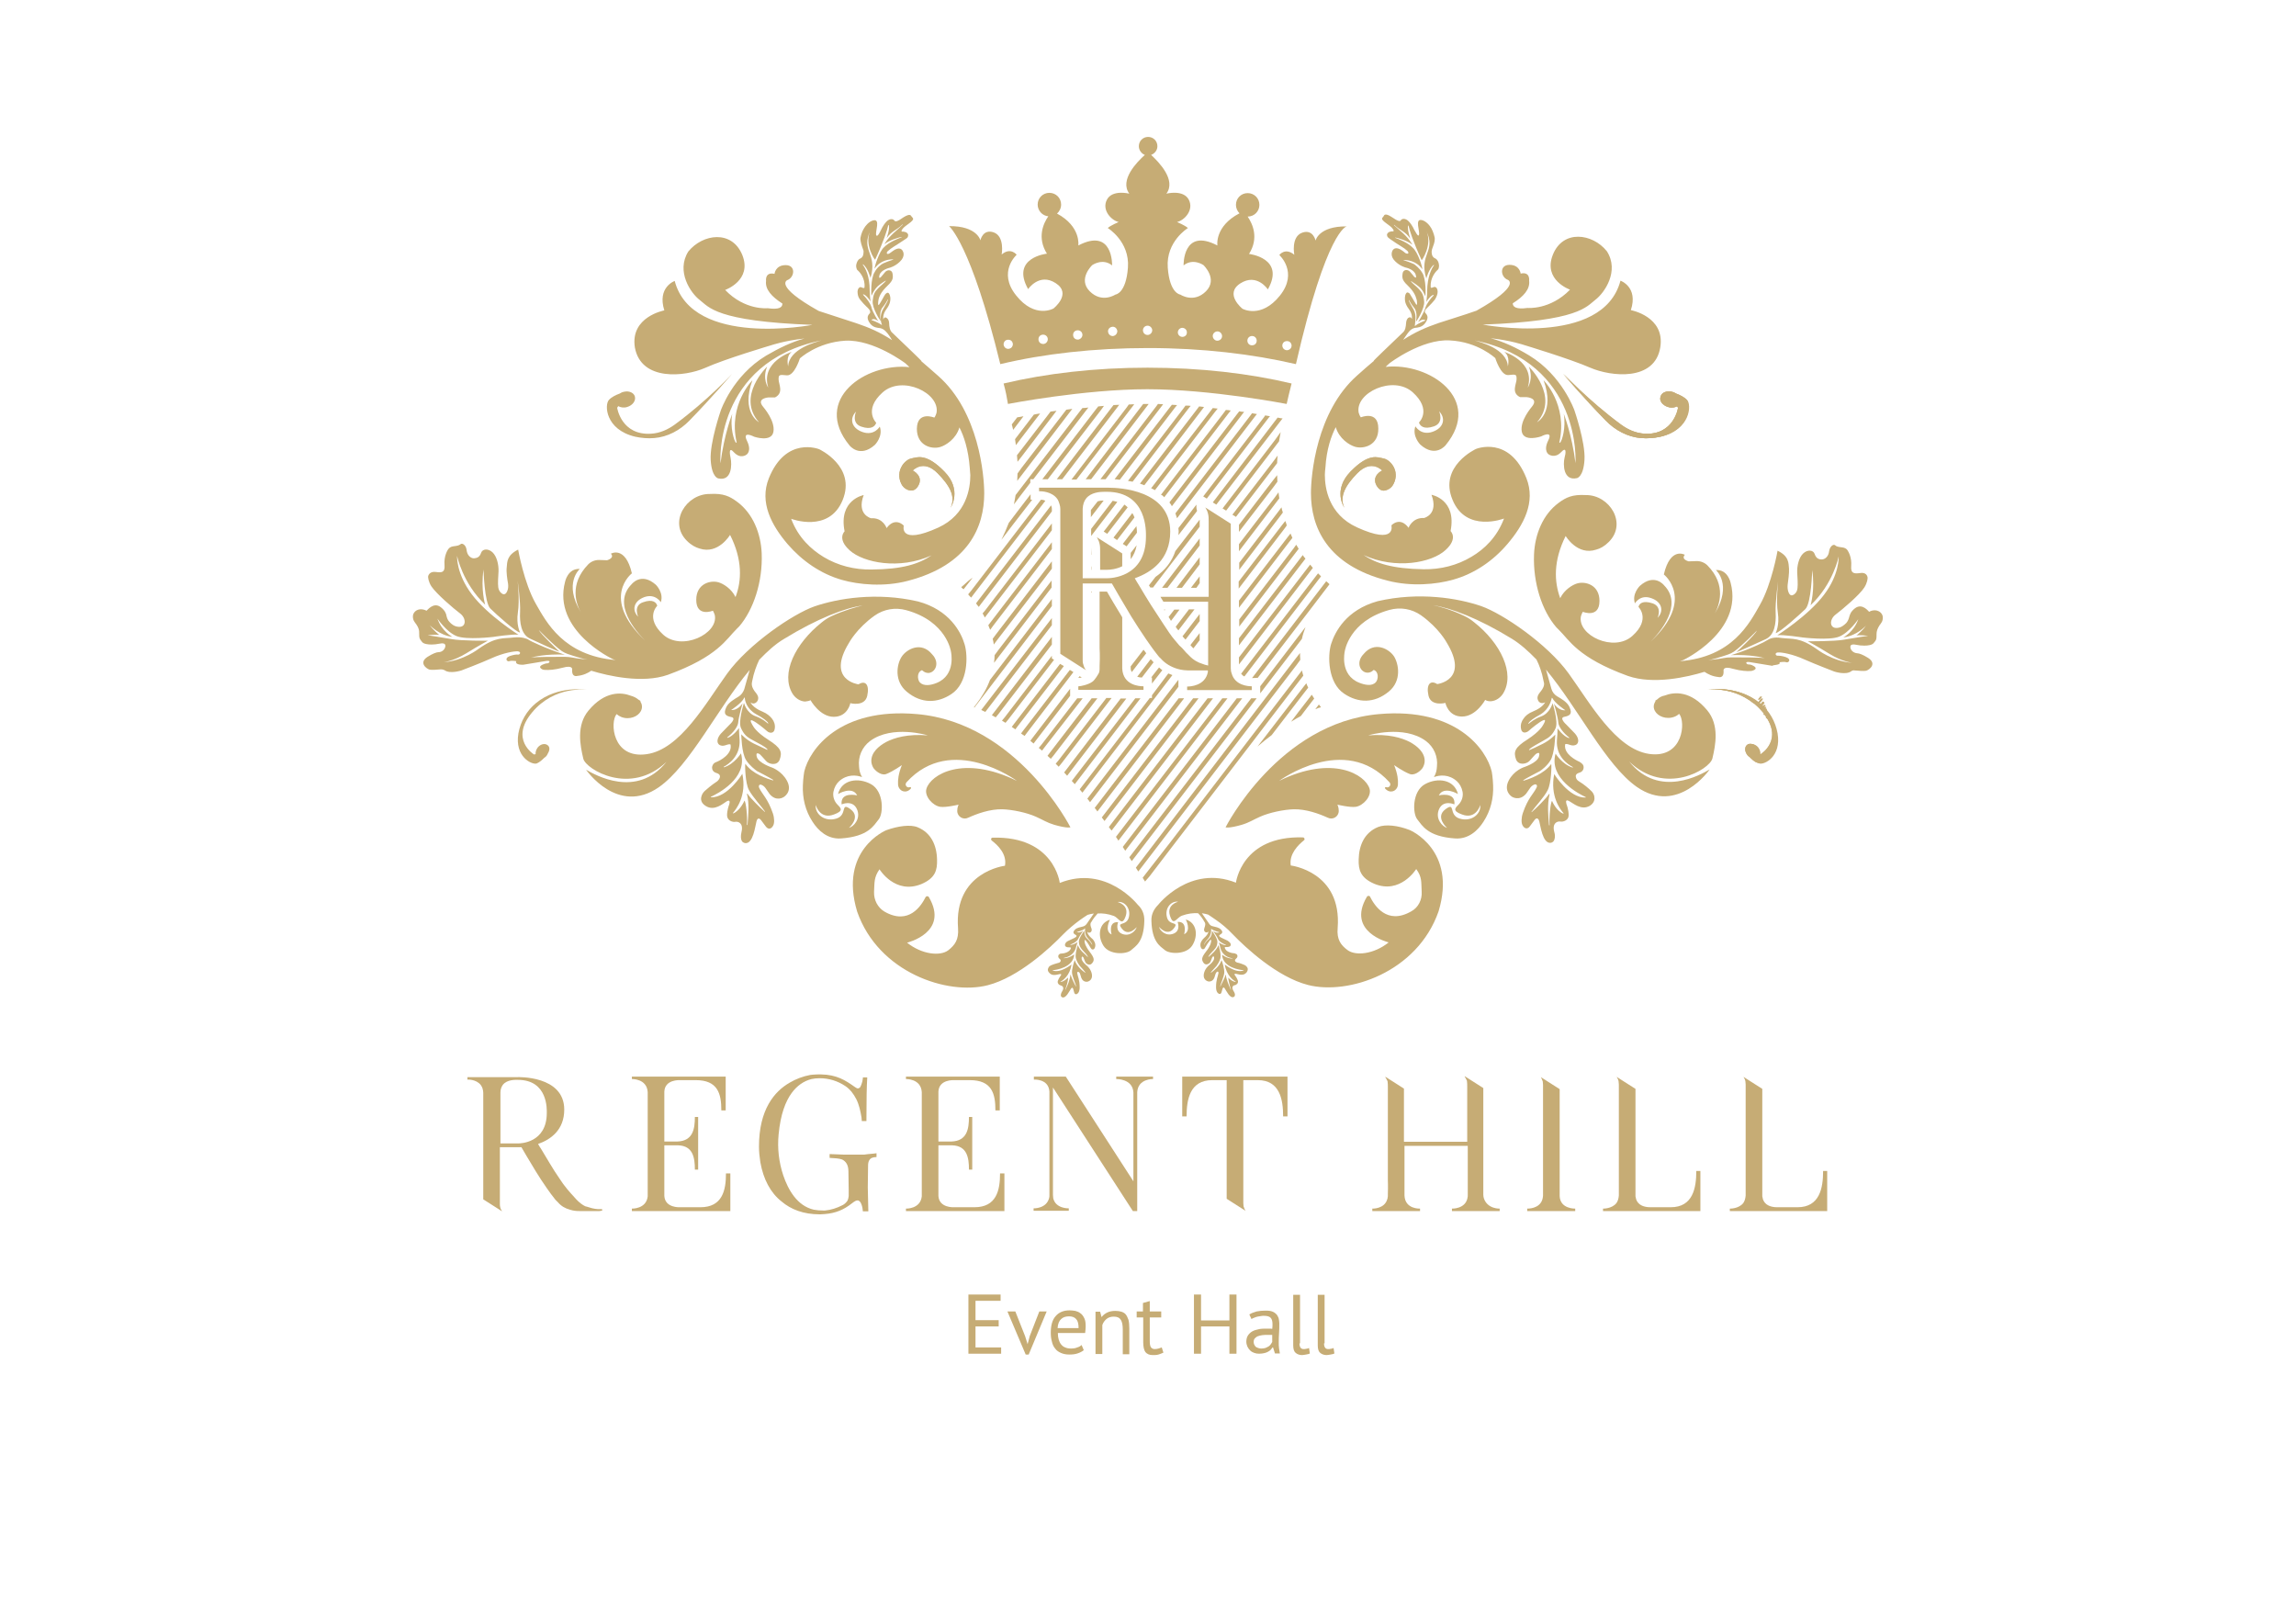 <?xml version="1.0" encoding="utf-8"?>
<!-- Generator: Adobe Illustrator 19.2.0, SVG Export Plug-In . SVG Version: 6.00 Build 0)  -->
<svg version="1.1" id="Layer_1" xmlns="http://www.w3.org/2000/svg" xmlns:xlink="http://www.w3.org/1999/xlink" x="0px" y="0px"
	 viewBox="0 0 841.9 595.3" style="enable-background:new 0 0 841.9 595.3;" xml:space="preserve">
<style type="text/css">
	.st0{fill:#C6AC75;}
	.st1{clip-path:url(#XMLID_507_);fill:#C6AC75;}
	.st2{clip-path:url(#XMLID_511_);fill:#C6AC75;}
	.st3{clip-path:url(#XMLID_521_);fill:#C6AC75;}
	.st4{clip-path:url(#XMLID_522_);fill:#C6AC75;}
	.st5{clip-path:url(#XMLID_523_);fill:#C6AC75;}
</style>
<g>
	<g>
		<path class="st0" d="M355.1,474.6h11.8v2.3h-9.2v7.1h8.5v2.3h-8.5v7.7h9.4v2.3h-12V474.6z"/>
		<path class="st0" d="M375.9,489.9l0.9,2.9h0l0.8-3l3.5-9h2.7l-6.6,15.8h-1.1l-6.7-15.8h2.9L375.9,489.9z"/>
		<path class="st0" d="M397.4,495c-0.6,0.5-1.4,0.9-2.3,1.2c-0.9,0.3-1.9,0.4-3,0.4c-1.2,0-2.2-0.2-3.1-0.6
			c-0.9-0.4-1.6-0.9-2.1-1.6c-0.6-0.7-1-1.6-1.2-2.6c-0.3-1-0.4-2.1-0.4-3.3c0-2.6,0.6-4.7,1.8-6c1.2-1.4,2.9-2.1,5.1-2.1
			c0.7,0,1.4,0.1,2.1,0.2c0.7,0.2,1.3,0.4,1.9,0.9c0.6,0.4,1,1,1.4,1.8c0.4,0.8,0.5,1.8,0.5,3.1c0,0.7-0.1,1.4-0.2,2.3h-10
			c0,0.9,0.1,1.7,0.3,2.4c0.2,0.7,0.5,1.3,0.9,1.8c0.4,0.5,0.9,0.9,1.5,1.1c0.6,0.3,1.4,0.4,2.3,0.4c0.7,0,1.4-0.1,2.1-0.4
			c0.7-0.2,1.2-0.5,1.6-0.9L397.4,495z M392,482.6c-1.2,0-2.2,0.3-2.9,1c-0.7,0.6-1.2,1.7-1.3,3.3h7.7c0-1.6-0.3-2.7-0.9-3.3
			C394,482.9,393.1,482.6,392,482.6z"/>
		<path class="st0" d="M411.7,496.3v-8.8c0-1.6-0.2-2.8-0.7-3.6c-0.5-0.8-1.3-1.2-2.6-1.2c-1.1,0-2,0.3-2.7,0.9
			c-0.7,0.6-1.2,1.3-1.5,2.2v10.6h-2.5v-15.5h1.7l0.5,1.9h0.1c0.5-0.7,1.2-1.2,2-1.6c0.8-0.4,1.8-0.6,3-0.6c0.8,0,1.6,0.1,2.2,0.3
			c0.6,0.2,1.2,0.5,1.6,1s0.7,1.2,1,2c0.2,0.8,0.3,1.9,0.3,3.2v9.4H411.7z"/>
		<path class="st0" d="M416.7,480.8h2.4v-3.1l2.5-0.7v3.8h4.2v2.2h-4.2v8.6c0,1.1,0.1,1.8,0.4,2.3c0.3,0.4,0.7,0.7,1.4,0.7
			c0.5,0,1-0.1,1.4-0.2c0.4-0.1,0.8-0.3,1.2-0.4l0.6,1.9c-0.6,0.3-1.2,0.5-1.8,0.7c-0.7,0.2-1.4,0.2-2.1,0.2c-1.3,0-2.1-0.4-2.7-1.1
			c-0.5-0.7-0.8-1.9-0.8-3.6V483h-2.4V480.8z"/>
		<path class="st0" d="M450.8,486.3h-10.4v10h-2.6v-21.7h2.6v9.5h10.4v-9.5h2.6v21.7h-2.6V486.3z"/>
		<path class="st0" d="M458.1,481.9c0.8-0.5,1.7-0.8,2.7-1.1c1-0.2,2.1-0.3,3.3-0.3c1.1,0,1.9,0.1,2.6,0.4c0.7,0.3,1.1,0.7,1.5,1.1
			c0.3,0.5,0.6,1,0.7,1.5c0.1,0.6,0.2,1.1,0.2,1.7c0,1.2,0,2.4-0.1,3.6c-0.1,1.2-0.1,2.3-0.1,3.3c0,0.8,0,1.5,0.1,2.2
			c0.1,0.7,0.2,1.3,0.3,1.9h-1.8l-0.7-2.2h-0.2c-0.2,0.3-0.4,0.6-0.7,0.9c-0.3,0.3-0.6,0.5-1,0.7s-0.8,0.4-1.4,0.5
			c-0.5,0.1-1.1,0.2-1.8,0.2c-0.7,0-1.3-0.1-1.8-0.3c-0.6-0.2-1.1-0.5-1.5-0.9c-0.4-0.4-0.7-0.8-1-1.4c-0.2-0.5-0.4-1.1-0.4-1.8
			c0-0.9,0.2-1.7,0.6-2.3c0.4-0.6,0.9-1.1,1.6-1.5c0.7-0.4,1.5-0.6,2.4-0.8c0.9-0.2,2-0.2,3.1-0.2c0.3,0,0.6,0,0.9,0
			c0.3,0,0.6,0,0.9,0.1c0.1-0.6,0.1-1.2,0.1-1.7c0-1.1-0.2-1.9-0.7-2.4c-0.5-0.5-1.3-0.7-2.5-0.7c-0.4,0-0.7,0-1.1,0.1
			c-0.4,0.1-0.8,0.1-1.2,0.2c-0.4,0.1-0.8,0.2-1.2,0.4c-0.4,0.1-0.7,0.3-1,0.5L458.1,481.9z M462.5,494.4c0.6,0,1.1-0.1,1.5-0.2
			c0.5-0.2,0.8-0.4,1.2-0.6c0.3-0.2,0.6-0.5,0.8-0.8c0.2-0.3,0.4-0.6,0.5-0.8v-2.6c-0.3,0-0.6,0-0.9,0c-0.3,0-0.6,0-0.9,0
			c-0.6,0-1.3,0-1.9,0.1c-0.6,0.1-1.1,0.2-1.6,0.4c-0.5,0.2-0.8,0.5-1.1,0.8c-0.3,0.3-0.4,0.8-0.4,1.3c0,0.7,0.3,1.3,0.8,1.8
			C461,494.1,461.7,494.4,462.5,494.4z"/>
		<path class="st0" d="M476.5,492.5c0,0.7,0.1,1.2,0.4,1.6c0.2,0.3,0.6,0.5,1.1,0.5c0.3,0,0.6,0,0.9-0.1c0.3,0,0.7-0.1,1.1-0.3
			l0.3,2c-0.3,0.2-0.8,0.3-1.4,0.4c-0.6,0.1-1.1,0.2-1.5,0.2c-0.9,0-1.7-0.3-2.3-0.8c-0.6-0.5-0.9-1.4-0.9-2.7v-18.6h2.5V492.5z"/>
		<path class="st0" d="M485.5,492.5c0,0.7,0.1,1.2,0.4,1.6c0.2,0.3,0.6,0.5,1.1,0.5c0.3,0,0.6,0,0.9-0.1c0.3,0,0.7-0.1,1.1-0.3
			l0.3,2c-0.3,0.2-0.8,0.3-1.4,0.4c-0.6,0.1-1.1,0.2-1.5,0.2c-0.9,0-1.7-0.3-2.3-0.8c-0.6-0.5-0.9-1.4-0.9-2.7v-18.6h2.5V492.5z"/>
	</g>
</g>
<g id="XMLID_2446_">
	<g id="XMLID_2577_">
		<path id="XMLID_505_" class="st0" d="M371,155.6c0.2,0.6,0.3,1.2,0.5,2l3.8-5c-0.9,0.2-1.6,0.3-2.3,0.4L371,155.6z"/>
		<path id="XMLID_504_" class="st0" d="M372.2,161c0.1,0.7,0.2,1.4,0.3,2.2l8.9-11.6c-0.8,0.1-1.5,0.2-2.3,0.4L372.2,161z"/>
		<path id="XMLID_503_" class="st0" d="M384.3,152.1l-10,13l-1.4,1.8c0.1,0.8,0.1,1.6,0.2,2.4l1.5-1.9l11.9-15.6l0.9-1.2
			c-0.8,0.1-1.5,0.2-2.2,0.3L384.3,152.1z"/>
		<g id="XMLID_501_">
			<path id="XMLID_502_" class="st0" d="M373.1,173.6c0,0.9-0.1,1.8-0.1,2.7l1.7-2.2l17.5-22.9l1-1.3c-0.7,0.1-1.5,0.2-2.2,0.3
				l-1,1.3l-15.4,20L373.1,173.6z"/>
		</g>
		<g id="XMLID_440_">
			<g id="XMLID_441_">
				<defs>
					<path id="XMLID_442_" d="M353.2,214.7l-0.7,0.6l0.7,0.6c0,0,0.1,0.1,0.1,0.1l3.3-4.2C355.4,212.7,354.3,213.7,353.2,214.7z"/>
				</defs>
				<use xlink:href="#XMLID_442_"  style="overflow:visible;fill:#C6AC75;"/>
				<clipPath id="XMLID_507_">
					<use xlink:href="#XMLID_442_"  style="overflow:visible;"/>
				</clipPath>
				<polygon id="XMLID_500_" class="st1" points="355.4,211.8 352.4,215.3 352.4,211.8 				"/>
				<polygon id="XMLID_499_" class="st1" points="355.4,211.8 352.4,215.3 352.4,215.3 355.4,211.8 				"/>
				<polygon id="XMLID_498_" class="st1" points="355.4,211.8 352.4,215.3 352.4,215.3 355.4,211.8 				"/>
				<polygon id="XMLID_497_" class="st1" points="355.5,211.8 352.4,215.4 352.4,215.3 355.4,211.8 				"/>
				<polygon id="XMLID_496_" class="st1" points="355.5,211.8 352.4,215.4 352.4,215.4 355.5,211.8 				"/>
				<polygon id="XMLID_495_" class="st1" points="355.5,211.8 352.4,215.4 352.4,215.4 355.5,211.8 				"/>
				<polygon id="XMLID_494_" class="st1" points="355.5,211.8 352.4,215.5 352.4,215.4 355.5,211.8 				"/>
				<polygon id="XMLID_493_" class="st1" points="355.6,211.8 352.4,215.5 352.4,215.5 355.5,211.8 				"/>
				<polygon id="XMLID_492_" class="st1" points="355.6,211.8 352.4,215.5 352.4,215.5 355.6,211.8 				"/>
				<polygon id="XMLID_491_" class="st1" points="355.6,211.8 352.4,215.5 352.4,215.5 355.6,211.8 				"/>
				<polygon id="XMLID_490_" class="st1" points="355.6,211.8 352.4,215.6 352.4,215.5 355.6,211.8 				"/>
				<polygon id="XMLID_489_" class="st1" points="355.7,211.8 352.4,215.6 352.4,215.6 355.6,211.8 				"/>
				<polygon id="XMLID_488_" class="st1" points="355.7,211.8 352.4,215.6 352.4,215.6 355.7,211.8 				"/>
				<polygon id="XMLID_487_" class="st1" points="355.7,211.8 352.4,215.7 352.4,215.6 355.7,211.8 				"/>
				<polygon id="XMLID_486_" class="st1" points="355.7,211.8 352.4,215.7 352.4,215.7 355.7,211.8 				"/>
				<polygon id="XMLID_485_" class="st1" points="355.8,211.8 352.4,215.7 352.4,215.7 355.7,211.8 				"/>
				<polygon id="XMLID_484_" class="st1" points="355.8,211.8 352.4,215.8 352.4,215.7 355.8,211.8 				"/>
				<polygon id="XMLID_483_" class="st1" points="355.8,211.8 352.4,215.8 352.4,215.8 355.8,211.8 				"/>
				<polygon id="XMLID_482_" class="st1" points="355.8,211.8 352.4,215.8 352.4,215.8 355.8,211.8 				"/>
				<polygon id="XMLID_481_" class="st1" points="355.9,211.8 352.4,215.8 352.4,215.8 355.8,211.8 				"/>
				<polygon id="XMLID_480_" class="st1" points="355.9,211.8 352.4,215.9 352.4,215.8 355.9,211.8 				"/>
				<polygon id="XMLID_479_" class="st1" points="355.9,211.8 352.4,215.9 352.4,215.9 355.9,211.8 				"/>
				<polygon id="XMLID_478_" class="st1" points="355.9,211.8 352.4,215.9 352.4,215.9 355.9,211.8 				"/>
				<polygon id="XMLID_477_" class="st1" points="356,211.8 352.4,216 352.4,215.9 355.9,211.8 				"/>
				<polygon id="XMLID_476_" class="st1" points="356,211.8 352.4,216 352.4,216 356,211.8 				"/>
				<polygon id="XMLID_475_" class="st1" points="356,211.8 352.5,216 352.4,216 352.4,216 356,211.8 				"/>
				<polygon id="XMLID_474_" class="st1" points="356,211.8 352.5,216 352.5,216 356,211.8 				"/>
				<polygon id="XMLID_473_" class="st1" points="356.1,211.8 352.5,216 352.5,216 356,211.8 				"/>
				<polygon id="XMLID_472_" class="st1" points="356.1,211.8 352.5,216 352.5,216 356.1,211.8 				"/>
				<polygon id="XMLID_471_" class="st1" points="356.1,211.8 352.6,216 352.5,216 356.1,211.8 				"/>
				<polygon id="XMLID_470_" class="st1" points="356.1,211.8 352.6,216 352.6,216 356.1,211.8 				"/>
				<polygon id="XMLID_469_" class="st1" points="356.2,211.8 352.6,216 352.6,216 356.1,211.8 				"/>
				<polygon id="XMLID_468_" class="st1" points="356.2,211.8 352.6,216 352.6,216 356.2,211.8 				"/>
				<polygon id="XMLID_467_" class="st1" points="356.2,211.8 352.7,216 352.6,216 356.2,211.8 				"/>
				<polygon id="XMLID_466_" class="st1" points="356.3,211.8 352.7,216 352.7,216 356.2,211.8 				"/>
				<polygon id="XMLID_465_" class="st1" points="356.3,211.8 352.7,216 352.7,216 356.3,211.8 				"/>
				<polygon id="XMLID_464_" class="st1" points="356.3,211.8 352.7,216 352.7,216 356.3,211.8 				"/>
				<polygon id="XMLID_463_" class="st1" points="356.3,211.8 352.8,216 352.7,216 356.3,211.8 				"/>
				<polygon id="XMLID_462_" class="st1" points="356.4,211.8 352.8,216 352.8,216 356.3,211.8 				"/>
				<polygon id="XMLID_461_" class="st1" points="356.4,211.8 352.8,216 352.8,216 356.4,211.8 				"/>
				<polygon id="XMLID_460_" class="st1" points="356.4,211.8 352.8,216 352.8,216 356.4,211.8 				"/>
				<polygon id="XMLID_459_" class="st1" points="356.4,211.8 352.9,216 352.8,216 356.4,211.8 				"/>
				<polygon id="XMLID_458_" class="st1" points="356.5,211.8 352.9,216 352.9,216 356.4,211.8 				"/>
				<polygon id="XMLID_457_" class="st1" points="356.5,211.8 352.9,216 352.9,216 356.5,211.8 				"/>
				<polygon id="XMLID_456_" class="st1" points="356.5,211.8 352.9,216 352.9,216 356.5,211.8 356.5,211.8 				"/>
				<polygon id="XMLID_455_" class="st1" points="356.5,211.8 353,216 352.9,216 356.5,211.8 				"/>
				<polygon id="XMLID_454_" class="st1" points="356.5,211.8 353,216 353,216 356.5,211.8 				"/>
				<polygon id="XMLID_453_" class="st1" points="356.5,211.8 353,216 353,216 356.5,211.8 				"/>
				<polygon id="XMLID_452_" class="st1" points="356.5,211.9 353,216 353,216 356.5,211.8 				"/>
				<polygon id="XMLID_451_" class="st1" points="356.5,211.9 353.1,216 353,216 356.5,211.9 				"/>
				<polygon id="XMLID_450_" class="st1" points="356.5,211.9 353.1,216 353.1,216 356.5,211.9 				"/>
				<polygon id="XMLID_449_" class="st1" points="356.5,212 353.1,216 353.1,216 356.5,211.9 				"/>
				<polygon id="XMLID_448_" class="st1" points="356.5,212 353.1,216 353.1,216 356.5,212 				"/>
				<polygon id="XMLID_447_" class="st1" points="356.5,212 353.2,216 353.1,216 356.5,212 				"/>
				<polygon id="XMLID_446_" class="st1" points="356.5,212.1 353.2,216 353.2,216 356.5,212 				"/>
				<polygon id="XMLID_445_" class="st1" points="356.5,212.1 353.2,216 353.2,216 356.5,212.1 				"/>
				<polygon id="XMLID_444_" class="st1" points="356.5,212.1 353.2,216 353.2,216 356.5,212.1 				"/>
				<polygon id="XMLID_443_" class="st1" points="353.2,216 356.5,212.1 356.5,216 				"/>
			</g>
		</g>
		<path id="XMLID_439_" class="st0" d="M417.5,316.8l-1,1.3c0.3,0.5,0.6,1,0.9,1.4l1-1.3l57.1-74.5l1.3-1.8
			c-0.1-0.9-0.1-1.7-0.1-2.5l-1.5,1.9L417.5,316.8z"/>
		<path id="XMLID_438_" class="st0" d="M477.9,247.7L477.9,247.7c0,0-0.4-1.3-0.5-1.9l-48.2,62.9l0,0l-9.2,11.8l-1,1.3
			c0.3,0.5,0.6,1,0.9,1.4l0.2-0.3l1.4-1.6l8.4-11L477.9,247.7z"/>
		<path id="XMLID_437_" class="st0" d="M479.7,252.1c-0.3-0.5-0.5-1.1-0.7-1.6l-1.1,1.4l-12.7,16.5l-4.1,5.3c1.8-1.6,3.6-3,5.2-4.2
			l3.3-4.3l9-11.7L479.7,252.1z"/>
		<path id="XMLID_436_" class="st0" d="M479.2,259.6l1.7-2.2l1-1.3c-0.3-0.5-0.6-0.9-0.9-1.4l-1,1.3l-4.1,5.3l-2.5,3.3
			c1.3-0.8,2.5-1.5,3.6-2.1L479.2,259.6z"/>
		<path id="XMLID_435_" class="st0" d="M482.3,260c0.6-0.2,0.9-0.3,1-0.4l1.1-0.3l-0.7-0.9c0,0,0-0.1-0.1-0.1L482.3,260z"/>
		<g id="XMLID_433_">
			<path id="XMLID_434_" class="st0" d="M473.6,140.6c-15.5-3.7-33.5-5.8-52.8-5.8c-19.2,0-37.2,2.1-52.8,5.8
				c0.8,2.9,1.2,5.1,1.6,7.5c0,0,27.9-5.4,51.1-5.4c23.2,0,51.1,5.4,51.1,5.4C472.3,145.8,472.7,144.2,473.6,140.6z"/>
		</g>
		<g id="XMLID_429_">
			<defs>
				<path id="XMLID_430_" d="M417.2,331.7c0,0-11.6-14.8-28.6-8c0,0-2-17.2-24.6-16.6c-0.6,0-0.8,0.7-0.3,1.1
					c2.1,1.6,5.6,4.9,4.8,9.2c0,0-18.8,2.2-17.2,22.9c0.3,4.3-1.2,6.2-3.6,8.1c-2.9,2.2-9.6,1.6-15.1-2.8c0,0,15.6-3.7,8-16.7
					c-0.3-0.5-1-0.4-1.2,0c-1.5,3-6.1,10.5-15.1,5.3c-2.5-1.5-3.9-4.3-3.8-7.2c0.2-3.5-0.1-5.3,2-8.3c0,0,5.7,9.4,15.4,5.4
					c5.1-2.2,5.8-5.1,5.7-8.9c-0.1-5.3-2.2-9.9-7.1-11.9c-2.6-1.1-7.2-0.5-11.6,1.1c0,0-17.4,7.2-10.6,29.8
					c7.8,22.4,33.2,30.8,47.9,27c11.3-2.9,22.9-13.7,27.7-18.7c1.9-1.9,3.9-3.6,6.1-5.2c0.9-0.6,1.8-1.3,2.8-1.9
					c0.7-0.2,1.5-0.4,2.3-0.5l-2.7,3.9c-0.4,0.5-0.9,0.8-1.4,0.9c-0.8,0.2-2.1,0.4-2.8,1.1c-1,1-0.6,1.5,0.3,2
					c0.9,0.5-0.8,1.2-0.8,1.2l-2.1,1c-0.4,0.2-0.8,0.5-1,1c-0.2,0.4-0.1,0.9,0.3,1.1c0.3,0.2,0.5,0.2,0.9,0.2c1,0,0.9,0.2,0.9,0.2
					c-0.3,1.7-2.8,2.1-3.6,2.1c-0.3,0-0.6,0.1-0.7,0.3c-0.2,0.1-0.3,0.3-0.3,0.4c-0.1,0.3-0.1,0.8,0.4,1.2c0.6,0.4,0.5,0.8,0.3,1.1
					c-0.2,0.2-0.4,0.4-0.7,0.4c-1.2,0.3-2.2,0.7-2.7,0.9c-0.4,0.2-0.7,0.4-0.9,0.8c-0.3,0.5-0.5,1.1,0.2,1.9c1.2,1.5,3.1,0.6,4,0.5
					c0.9-0.1,0.1,0.8,0.1,0.8s-0.6,0.8-0.9,1.7c-0.3,0.9,0.5,1.6,1.1,1.7c0.5,0.1,1.4,0.7,0.5,2.1c-0.5,0.8-0.5,1.3-0.5,1.6
					c0,0.2,0.2,0.5,0.4,0.6c1.4,0.7,2.8-2.4,3.3-3.1c0.6-0.8,0.8,0,0.8,0l0.4,1.4c0.2,0.7,0.8,0.8,1.3,0.3c0.4-0.3,0.7-1.2,0.7-2.1
					c0-3-0.7-4-0.9-5.3c-0.1-0.5,0.3-0.6,0.6-0.4c0.3,0.2,0.4,0.5,0.5,0.8l0.4,1.3c0.7,1.8,2.3,1.4,2.3,1.4s1.9-0.4,1.6-2.6
					c-0.3-2-1.8-3.2-1.8-3.2s-2.1-1.6-2-2.8c0.1-1.2,0.7-0.2,0.7-0.2s0.3,0.7,0.6,1.5c0.3,0.8,1.7,1.6,2.5,0.6c1-1.1,0.9-2-0.8-4.2
					c-1.7-2.2-1.8-3.3-1.8-3.3s-0.4-1.6,0.3-0.9c0.5,0.5,1.5,2.1,1.8,2.7c0.1,0.2,0.3,0.3,0.4,0.5c0.5,0.3,0.9,0,1.1-0.4
					c0.3-0.6,0.3-1.3,0.1-1.9c-0.2-0.5-0.5-1.2-1.3-1.8c-1.5-1.3-1.5-2.3-1.5-2.3c0,0,0.1,0.1,0.1,0.1c0.3,0.4,0.9,0.3,1.2,0
					c0.6-0.6,0.2-1.4,0-1.9c-0.3-1-0.1-1.5,0.2-1.8c0.7-1.3,1.6-2.3,2.3-3.1c1.8-0.1,3.7,0.1,5.9,0.9c2,0.8,3,4.1,4.4,0
					c1.3-4.1-3-5.1-3-5.1c2.6-0.4,5,2.4,4.1,5.7c-0.9,3.3-4.8,1.3-2.4,4.2c2.4,2.9,5.3-0.7,5.3-0.7c-0.3,1.3-2.5,3.6-5.3,2.5
					c-2.8-1.1-1.5-4.3-1.5-4.3c-3.8-0.3-2.4,4.5-2.4,4.5c-2.8-1.3-0.6-5.4-0.6-5.4c-4.1,1.2-4.6,6-2.4,9.5c2.2,3.5,8.4,3.2,10.1,1.7
					c1.7-1.5,4.7-3,4.9-10.7C419.7,335,418.7,333.1,417.2,331.7L417.2,331.7z M398.9,344c1.1,1.2,1.5,1.9,1.6,2.3
					c0,0.1-0.1,0.1-0.1,0c-0.2-0.3-0.7-1.2-1.6-2c-1.4-1.1-1.2-3.1-1.2-3.1s-2.2,2.9-2,4.2c0.1,1.3,0.5,1.9,1.3,2.9
					c0.8,0.8,1.7,1.8,2,2.4c0,0.1,0,0.1-0.1,0.1c-0.3-0.3-1.1-1.1-2-1.9c-1.1-1.1-1.6-2.4-1.6-2.4s-1.1,3.3-0.7,4.8
					c0.3,1.2,1,2.2,1.3,2.6c0.1,0.1,0.1,0.2,0.2,0.3c0.4,0.4,1.5,1.6,2,2.3c0,0,0,0.1-0.1,0.1c-0.8-0.5-3.2-2.4-3.8-4.6
					c-0.2,0.3-1.2,3.4-1,4.8c0.2,1.5,1.3,3.9,1.5,4.8c0,0.1-0.1,0.1-0.1,0c-0.5-0.8-1.7-3.3-1.9-4.2c0-0.1-0.1-0.1-0.1,0
					c-0.2,1.9-1,3.8-1.8,5.4c0,0.1-0.1,0-0.1,0c0.7-1.7,1.2-4,1-4.4c-0.1,0.1-1.4,1.5-2.7,1.6c-0.1,0-0.1-0.1,0-0.1
					c0.7-0.4,3.4-2.1,4-6.3c0,0-4,3.3-6.9,2.2c-0.1,0,0-0.1,0-0.1c1.3-0.1,7.6-1,7.9-5.8c0,0-1.8,1.4-3.8,1.4c-0.1,0-0.1-0.1,0-0.1
					c1.1-0.2,3.6-0.9,4.4-3.7c0,0,0.5-1.8,0.6-2.1c0,0-1.5,1.1-2.6,1c-0.1,0-0.1-0.1,0-0.1c1.4-0.5,2.5-1.3,2.8-2
					c0.4-0.9,1.9-3.1,1.9-3.1s-1.2,1-2.4,0.5c0,0,2.3-0.5,3-1.3c0,0,0.1,0,0.1,0C397.8,341,397.6,342.5,398.9,344z"/>
			</defs>
			<use xlink:href="#XMLID_430_"  style="overflow:visible;fill:#C6AC75;"/>
			<clipPath id="XMLID_508_">
				<use xlink:href="#XMLID_430_"  style="overflow:visible;"/>
			</clipPath>
		</g>
		<g id="XMLID_425_">
			<defs>
				<path id="XMLID_426_" d="M297.2,256.7c0,0,3.4,6.1,8.5,6.1c5.2,0,6.1-5,6.1-5s5.3,1.4,6.2-2.7c0.9-4.1-0.7-5.8-3.2-4.2
					c0,0-11.9-1.5-3.5-15.2c0,0,2.8-5.3,9.4-10c3.4-2.4,7.6-3.1,11.6-2c14.9,4.1,16.4,15.2,16.4,15.2s2,8.6-5.3,11.5
					c-2,0.8-4.6,1.3-6.1-0.2c-0.9-1-1.2-3.8,0.8-4.5c0,0,1.1,1.2,2.6,1c2.5-0.4,3.9-3.9,1.1-6.8c-4-4.9-9.4-1.9-11.2,0.9
					c-1.8,2.8-2.8,8.9,1.9,12.8c5.4,4.5,11.3,4.2,16.3,0.9c6.2-4,6.2-14,4.9-18.3c-1.3-4.4-5.5-12.6-17.1-15.7
					c-15.2-3.5-29.4-1.1-37.9,1.8c-8,2.8-24.3,13.9-32.1,24.7c-7.8,10.8-17.2,27.8-29.5,29.5c-12.6,1.8-13.5-11.8-11-14.7l0,0
					c1,0.9,2.4,1.5,4,1.5c2.9,0,5.3-1.9,5.3-4.2c0-0.7-0.2-1.4-0.7-2c0.2,0,0.3,0,0.3,0s-0.3-0.3-0.9-0.6c-0.7-0.6-1.6-1.1-2.7-1.4
					c-3.6-1.4-9.6-1.8-15.6,5.4c-4.5,5.4-3.1,12.7-1.9,17.7c1,3.9,17.3,13.7,30.5,1.1c-11,13.7-26.3,4.7-29.5,2.9
					c0,0,11.6,16.9,26.7,6.4c11.4-8,21.4-28.7,33.3-43l-2,7.1c-0.4,1.1-1.1,2.1-2.1,2.7c-1.3,0.8-3.7,2.1-4.5,3.9
					c-1.2,2.6-0.1,3.2,1.9,3.6c2,0.4-0.7,2.8-0.7,2.8l-3.2,3.3c-0.6,0.7-1.1,1.5-1.2,2.4c-0.1,1,0.4,1.7,1.2,1.9
					c0.6,0.2,1.1,0.1,1.8-0.1c1.9-0.7,1.8-0.1,1.8-0.1c0.6,3.4-3.9,5.8-5.3,6.3c-0.6,0.2-1,0.6-1.2,1c-0.2,0.3-0.3,0.7-0.3,1
					c0,0.7,0.3,1.6,1.6,2c1.4,0.4,1.4,1.2,1.2,1.8c-0.2,0.5-0.6,1-1,1.3c-2,1.3-3.7,2.8-4.5,3.5c-0.6,0.6-1,1.2-1.2,2
					c-0.3,1-0.2,2.4,1.6,3.5c3.2,2,6.3-0.9,7.8-1.8c1.6-0.8,0.7,1.5,0.7,1.5s-0.7,1.8-0.7,3.7c0,1.9,2,2.6,3,2.4
					c1-0.2,3.1,0.4,2.3,3.7c-0.4,1.7-0.2,2.7,0.1,3.3c0.2,0.4,0.7,0.7,1.2,0.8c3,0.4,3.7-6.2,4.2-8c0.5-1.9,1.6-0.5,1.6-0.5l1.8,2.4
					c0.9,1.2,2,1,2.7-0.3c0.5-0.9,0.5-2.7-0.1-4.5c-1.9-5.5-3.9-7-5-9.3c-0.4-0.9,0.1-1.4,0.7-1.2c0.6,0.2,1.1,0.6,1.5,1.1l1.6,2.3
					c2.5,3,5.2,1.1,5.2,1.1s3.3-1.9,1.2-5.9c-1.9-3.6-5.5-4.9-5.5-4.9s-4.9-1.6-5.6-3.9c-0.6-2.3,1.2-0.9,1.2-0.9s1,1,2.2,2.4
					c1,1.2,4.1,1.9,5-0.5c1-2.8,0.5-4.3-4.2-7.3c-4.6-2.9-5.6-5.1-5.6-5.1s-1.8-2.7-0.1-1.9c1.4,0.6,4.2,2.9,5.2,3.8
					c0.3,0.3,0.7,0.5,1.1,0.6c1.2,0.2,1.7-0.6,1.8-1.5c0.2-1.3-0.2-2.6-1-3.6c-0.7-0.9-1.8-1.9-3.5-2.6c-3.7-1.5-4.4-3.4-4.4-3.4
					c0.1,0.1,0.2,0.1,0.3,0.2c0.8,0.5,1.8,0.1,2.3-0.8c0.8-1.5-0.6-2.8-1.1-3.5c-1.2-1.7-1.1-2.7-0.9-3.6c0.6-3.2,1.6-5.8,2.6-7.9
					c2.9-3,5.8-5.7,9-7.6c12.2-7.5,22.6-11.5,28.9-12.3c-1.9,0.4-6.9,1.8-11.4,3.9c-1.3,0.6-2.5,1.4-3.6,2.3
					c-9.8,7.8-15.1,18.8-10.7,26.1c1,1.6,2.7,2.8,4.6,2.9C296,257.1,296.7,257,297.2,256.7z M277.2,261.8c2.8,1.5,4.1,2.6,4.5,3.3
					c0.1,0.1-0.1,0.2-0.2,0.1c-0.6-0.5-2.1-1.8-4.4-2.6c-3.4-1.2-4.3-4.9-4.3-4.9s-2.2,6.8-1.1,9.2c1.1,2.4,2.1,3.3,4.4,4.5
					c2,1.1,4.5,2.3,5.3,3.3c0.1,0.1,0,0.2-0.1,0.2c-0.8-0.4-2.7-1.3-4.9-2.3c-2.8-1.4-4.6-3.4-4.6-3.4s0.1,6.9,1.8,9.5
					c1.3,2,3.3,3.5,4,4c0.2,0.1,0.4,0.2,0.6,0.3c0.9,0.5,3.9,2,5.3,2.9c0.1,0.1,0,0.2-0.1,0.2c-1.8-0.5-7.5-2.3-10.1-6.1
					c-0.2,0.6,0,7.2,1.3,9.6c1.4,2.6,4.9,6.4,5.9,7.9c0.1,0.1-0.1,0.2-0.1,0.1c-1.4-1.2-5.3-5-6.3-6.6c-0.1-0.1-0.2,0-0.2,0.1
					c0.9,3.7,0.5,7.7,0.2,11.3c0,0.1-0.2,0.1-0.2,0c0.2-3.6-0.4-8.3-0.9-8.9c-0.1,0.3-1.7,3.7-4.1,4.7c-0.1,0-0.2-0.1-0.1-0.2
					c1.1-1.3,5.1-6.3,3.4-14.3c0,0-5.4,8.8-11.5,8.6c-0.1,0-0.1-0.1,0-0.2c2.2-1,13.6-6.7,11-15.9c0,0-2.4,3.9-6.2,5.1
					c-0.1,0-0.2-0.1-0.1-0.2c1.9-1,6.1-4,5.8-9.8c0,0-0.3-3.7-0.2-4.4c0,0-2.1,3-4.2,3.6c-0.1,0-0.2-0.1-0.1-0.2
					c2.3-1.8,3.9-4,4-5.5c0.1-1.8,1.6-7,1.6-7s-1.6,2.7-4.2,2.5c0,0,3.9-2.5,4.8-4.5c0-0.1,0.2-0.1,0.2,0
					C273.1,256.8,273.8,259.9,277.2,261.8z"/>
			</defs>
			<use xlink:href="#XMLID_426_"  style="overflow:visible;fill:#C6AC75;"/>
			<clipPath id="XMLID_509_">
				<use xlink:href="#XMLID_426_"  style="overflow:visible;"/>
			</clipPath>
		</g>
		<g id="XMLID_421_">
			<defs>
				<path id="XMLID_422_" d="M191.9,243.7l8.5-1.4c1.2-0.1,1.2,0.2,1,0.5c-0.2,0.3-0.5,0.4-0.8,0.4c-0.3,0-0.9,0.1-1.9,0.6
					c-1,0.6-0.7,1-0.2,1.4c0.4,0.3,0.9,0.4,1.4,0.4c1.1,0.1,3.5,0,6.4-0.8c3.9-1.1,3.5,0.7,3.5,0.7c-0.2,3,1.9,2.3,1.9,2.3
					c2.2-0.2,4-1.1,5.1-1.9c6.2,1.9,18.8,4.8,28.1,1.5c18.4-6.7,21.4-13.1,25.3-16.9c0.3-0.3,0.6-0.6,0.9-0.9
					c5.2-6.1,8.6-16.3,8.2-26.7c-0.3-7.3-3.2-14.7-9.1-19c-2.6-1.9-4.9-3.1-9.9-2.8c-8.7-0.1-15.3,10.4-8.4,17.2
					c1.6,1.6,3.2,2.4,4.6,2.8c6.9,2.3,11.2-5,11.2-5c4.6,9.1,4.3,16.8,2,22.8c-1.5-3.1-4.5-4.9-6.2-5.4c-3-0.9-8.2,0.5-8.2,6.4
					c0,6.5,6.1,4,6.1,4s0.3,0.4,0.7,1.6c1.4,6.9-12.1,13.3-18.9,7.2c-6.8-6.2-2.2-10.6-2.2-10.6c-0.3-1.2-1.6-2.6-5.2-1.3
					c-3.7,1.2-1.8,5.3-1.8,5.3c-2.3-2.3-1.8-5.7,2.3-7.2c4.1-1.4,6,1.9,6,1.9c1.2-3.5-1.8-6.4-1.8-6.4c-5.4-4.8-8.9-0.2-8.9-0.2
					c-7.2,7.2,1.5,17.2,4.9,20.6c-16.5-15.6-4.8-24.6-4.8-24.6c-2.4-10.3-7.7-7.2-7.7-7.2c1.5,1.6-1.4,2.4-1.4,2.4l-3-0.1
					c-1.5,0-2.9,0.6-3.9,1.6c-7.2,7.4-4.3,14.8-2.7,17.6c-6.5-10.7-0.4-15.9-0.4-15.9c-4.4-0.3-5.4,4.7-5.4,4.7
					c-4.7,17.9,17.4,28.3,17.4,28.3c0.4,0.2,0.8,0.3,1.2,0.4c-19.2-1.6-25.5-14-29.3-20.6c-4.4-7.7-6.5-19.9-6.5-19.9
					c-4.2,2.1-4,4.5-4.2,6.6c-0.2,1.5,0.2,4.3,0.5,5.9c0.1,0.9,0.1,1.8-0.3,2.7c-0.6,1.5-1.5,1.3-2.1,0.8c-0.7-0.5-1.1-1.4-1.2-2.2
					c-0.2-1.5,0-4.1,0.1-5.8c0.1-2.4-0.6-5.5-2.2-7c-1.6-1.5-3.7-1.3-4.2,0.2c-0.5,1.5-1.4,1.9-2.6,2c-1.2,0-2.5-1.1-2.7-3
					c-0.2-1.9-1.6-2.7-2.2-2.2c-0.6,0.5-1.2,0.6-2.7,0.8c-1.5,0.2-2,1.3-2,1.3s-1.5,2.2-1.2,5.6c0.2,2.7-1,2.8-3.2,2.5
					c-2.2-0.3-2.7,1.2-2.8,1.5c-0.1,0.4,0.1,2.1,1.2,3.8c1.8,2.7,8.1,8.1,10.5,9.9c2.4,1.8,2.3,5.2-0.6,4.9c-1.5-0.1-2.6-1-3.3-1.8
					c-0.6-0.6-0.9-1.4-1.1-2.3c-0.1-0.6-0.4-1.8-2.1-3.1c-2.7-2.1-5.1,1.4-5.2,1.3c-0.2-0.1-2.5-1.3-4.2,0.3
					c-0.9,0.9-0.9,1.9-0.7,2.7c0.1,0.5,0.4,1,0.7,1.4c0.5,0.6,1.6,2.1,1.5,3.7c0,2.1,0.1,2.1,1.1,3.4c0.6,0.7,2.1,0.9,3.4,0.9
					c1,0,1.9-0.1,2.9-0.3c0.9-0.2,2.3-0.3,2.2,0.8c0,0.1,0,0.2,0,0.2c-0.2,1.2-1.3,2.1-2.5,2.1c-0.7,0-2.1,0.5-4,1.7
					c-3.3,2.1-0.6,4.3,0.7,4.7c0.8,0.2,3,0,4.2-0.1c0.4,0,0.9,0.1,1.3,0.3c2,1.5,6.2,0.1,6.2,0.1s6.9-2.6,11.1-4.5
					c4.2-1.9,8.2-2.6,9.6-2.5c0.6,0.1,0.8,0.3,0.8,0.6c0,0.3-0.3,0.6-0.7,0.6c-0.5-0.1-1.5,0-3,0.5c-2.3,0.8-1,2.3-0.2,1.9
					c0.8-0.3,2.5,0,2.5,0C188.7,243.9,191.9,243.7,191.9,243.7z M188.5,233.7c-4,0.5-6.5-0.4-12.9,4.1c0,0-5.7,4.5-13,5
					c0,0,3.7-0.4,8.4-3.3c4.7-2.9,7.9-4.6,7.9-4.6s-9.7,0.1-13.4-0.6c-3.8-0.7-8.7-1.4-8.7-1.4s3.4-0.4,4.3-0.1c0,0-2.2-1.7-3.5-3.6
					c0,0,3.4,3.7,8.3,4.3c0,0-3.9-2-5.5-6.7c0,0,3.3,4.9,7,6.4c3.7,1.5,13.5,0.3,13.5,0.3s7.1-1.1,9.2-0.8c0,0-11.3-7.1-17.1-14.8
					c-5.8-7.7-5.4-14.1-5.4-14.1s2,10,10.3,17.9c0,0-1.7-5.6-0.6-12.9c0,0,0.3,12.2,2.5,14.3c2.2,2.2,9.5,8.7,10.9,8.8
					c0,0-1.5-2.9-0.8-7.4c0.7-4.5-0.1-11.6-0.1-11.6s1.1,7.7,0.9,11.5c-0.2,3.8,0.4,8.2,3.6,9.7c3.2,1.5,9.9,4.6,10.8,4.8
					c0,0-6.9-6.5-7.5-7.9c0,0,5.3,5.5,8.4,7.7c1.3,0.9,2.9,1.3,4.4,1.8c1.6,0.5,3.5,1.1,5,1.3c0,0-3.5-0.3-5.4-0.7
					c-1-0.2-2-0.3-3-0.3c-3.5,0-10.8,0-12.3,0.3c1-0.3,5.4-1.4,12.4-1.1c0,0-5.4-1.6-11.9-4.7c-0.5-0.3-1.1-0.5-1.6-0.9
					C193.1,234.2,191.5,233.4,188.5,233.7z"/>
			</defs>
			<use xlink:href="#XMLID_422_"  style="overflow:visible;fill:#C6AC75;"/>
			<clipPath id="XMLID_510_">
				<use xlink:href="#XMLID_422_"  style="overflow:visible;"/>
			</clipPath>
		</g>
		<g id="XMLID_360_">
			<g id="XMLID_361_">
				<defs>
					<path id="XMLID_362_" d="M346.3,172.9c-6.8-7-10.1-5.2-12.2-4.8c-2.4,0.5-5.9,4.6-3.6,9.3c0.5,1,1.3,1.8,2.4,2.2
						c1.1,0.4,2.7,0.5,3.8-1.5c2.1-3.6-2-5.6-2-5.6s3.9-4.3,9.1,1c4.4,4.5,6.7,8.4,4.8,12.6C348.6,186.1,352.9,179.6,346.3,172.9z"
						/>
				</defs>
				<use xlink:href="#XMLID_362_"  style="overflow:visible;fill:#C6AC75;"/>
				<clipPath id="XMLID_511_">
					<use xlink:href="#XMLID_362_"  style="overflow:visible;"/>
				</clipPath>
				<polygon id="XMLID_420_" class="st2" points="334.8,165.8 328.1,173.7 328.1,165.8 				"/>
				<polygon id="XMLID_419_" class="st2" points="335.3,165.8 328.1,174.3 328.1,173.7 334.8,165.8 				"/>
				<polygon id="XMLID_418_" class="st2" points="335.9,165.8 328.1,175 328.1,174.3 335.3,165.8 				"/>
				<polygon id="XMLID_417_" class="st2" points="336.4,165.8 328.1,175.7 328.1,175 335.9,165.8 				"/>
				<polygon id="XMLID_416_" class="st2" points="337,165.8 328.1,176.3 328.1,175.7 336.4,165.8 				"/>
				<polygon id="XMLID_415_" class="st2" points="337.5,165.8 328.1,177 328.1,176.3 337,165.8 				"/>
				<polygon id="XMLID_414_" class="st2" points="338.1,165.8 328.1,177.6 328.1,177 337.5,165.8 				"/>
				<polygon id="XMLID_413_" class="st2" points="338.6,165.8 328.1,178.3 328.1,177.6 338.1,165.8 				"/>
				<polygon id="XMLID_412_" class="st2" points="339.2,165.8 328.1,179 328.1,178.3 338.6,165.8 				"/>
				<polygon id="XMLID_411_" class="st2" points="339.7,165.8 328.1,179.6 328.1,179 339.2,165.8 				"/>
				<polygon id="XMLID_410_" class="st2" points="340.3,165.8 328.1,180.3 328.1,179.6 339.7,165.8 				"/>
				<polygon id="XMLID_409_" class="st2" points="340.8,165.8 328.1,180.9 328.1,180.3 340.3,165.8 				"/>
				<polygon id="XMLID_408_" class="st2" points="341.4,165.8 328.1,181.6 328.1,180.9 340.8,165.8 				"/>
				<polygon id="XMLID_407_" class="st2" points="341.9,165.8 328.1,182.2 328.1,181.6 341.4,165.8 				"/>
				<polygon id="XMLID_406_" class="st2" points="342.5,165.8 328.1,182.9 328.1,182.2 341.9,165.8 				"/>
				<polygon id="XMLID_405_" class="st2" points="343,165.8 328.1,183.6 328.1,182.9 342.5,165.8 				"/>
				<polygon id="XMLID_404_" class="st2" points="343.6,165.8 328.1,184.2 328.1,183.6 343,165.8 				"/>
				<polygon id="XMLID_403_" class="st2" points="344.1,165.8 328.1,184.9 328.1,184.2 343.6,165.8 				"/>
				<polygon id="XMLID_402_" class="st2" points="344.7,165.8 328.4,185.2 328.1,185 328.1,184.9 344.1,165.8 				"/>
				<polygon id="XMLID_401_" class="st2" points="345.2,165.8 328.7,185.5 328.4,185.2 344.7,165.8 				"/>
				<polygon id="XMLID_400_" class="st2" points="345.8,165.8 329.1,185.8 328.7,185.5 345.2,165.8 				"/>
				<polygon id="XMLID_399_" class="st2" points="346.3,165.8 329.4,186 329.1,185.8 345.8,165.8 				"/>
				<polygon id="XMLID_398_" class="st2" points="346.9,165.8 329.9,186.1 329.4,186.1 329.4,186 346.3,165.8 				"/>
				<polygon id="XMLID_397_" class="st2" points="347.4,165.8 330.4,186.1 329.9,186.1 346.9,165.8 				"/>
				<polygon id="XMLID_396_" class="st2" points="348,165.8 331,186.1 330.4,186.1 347.4,165.8 				"/>
				<polygon id="XMLID_395_" class="st2" points="348.6,165.8 331.5,186.1 331,186.1 348,165.8 				"/>
				<polygon id="XMLID_394_" class="st2" points="349.1,165.8 332.1,186.1 331.5,186.1 348.6,165.8 				"/>
				<polygon id="XMLID_393_" class="st2" points="349.7,165.8 332.6,186.1 332.1,186.1 349.1,165.8 				"/>
				<polygon id="XMLID_392_" class="st2" points="350.1,165.8 350.2,165.9 333.2,186.1 332.6,186.1 349.7,165.8 				"/>
				<polygon id="XMLID_391_" class="st2" points="350.2,165.9 350.5,166.1 333.8,186.1 333.2,186.1 				"/>
				<polygon id="XMLID_390_" class="st2" points="350.5,166.1 350.8,166.4 334.3,186.1 333.8,186.1 				"/>
				<polygon id="XMLID_389_" class="st2" points="350.8,166.4 351.1,166.7 334.9,186.1 334.3,186.1 				"/>
				<polygon id="XMLID_388_" class="st2" points="351.1,166.7 351.5,166.9 335.4,186.1 334.9,186.1 				"/>
				<polygon id="XMLID_387_" class="st2" points="351.5,166.9 351.8,167.2 336,186.1 335.4,186.1 				"/>
				<polygon id="XMLID_386_" class="st2" points="351.8,167.2 352.1,167.5 336.5,186.1 336,186.1 				"/>
				<polygon id="XMLID_385_" class="st2" points="352.1,167.5 352.4,167.8 337.1,186.1 336.5,186.1 				"/>
				<polygon id="XMLID_384_" class="st2" points="352.4,167.8 352.8,168 337.6,186.1 337.1,186.1 				"/>
				<polygon id="XMLID_383_" class="st2" points="352.8,168 352.9,168.1 352.9,168.5 338.2,186.1 337.6,186.1 				"/>
				<polygon id="XMLID_382_" class="st2" points="352.9,169.2 338.7,186.1 338.2,186.1 352.9,168.5 				"/>
				<polygon id="XMLID_381_" class="st2" points="352.9,169.8 339.3,186.1 338.7,186.1 352.9,169.2 				"/>
				<polygon id="XMLID_380_" class="st2" points="352.9,170.5 339.8,186.1 339.3,186.1 352.9,169.8 				"/>
				<polygon id="XMLID_379_" class="st2" points="352.9,171.2 340.4,186.1 339.8,186.1 352.9,170.5 				"/>
				<polygon id="XMLID_378_" class="st2" points="352.9,171.8 340.9,186.1 340.4,186.1 352.9,171.2 				"/>
				<polygon id="XMLID_377_" class="st2" points="352.9,172.5 341.5,186.1 340.9,186.1 352.9,171.8 				"/>
				<polygon id="XMLID_376_" class="st2" points="352.9,173.1 342,186.1 341.5,186.1 352.9,172.5 				"/>
				<polygon id="XMLID_375_" class="st2" points="352.9,173.8 342.6,186.1 342,186.1 352.9,173.1 				"/>
				<polygon id="XMLID_374_" class="st2" points="352.9,174.5 343.1,186.1 342.6,186.1 352.9,173.8 				"/>
				<polygon id="XMLID_373_" class="st2" points="352.9,175.1 343.7,186.1 343.1,186.1 352.9,174.5 				"/>
				<polygon id="XMLID_372_" class="st2" points="352.9,175.8 344.2,186.1 343.7,186.1 352.9,175.1 				"/>
				<polygon id="XMLID_371_" class="st2" points="352.9,176.4 344.8,186.1 344.2,186.1 352.9,175.8 				"/>
				<polygon id="XMLID_370_" class="st2" points="352.9,177.1 345.3,186.1 344.8,186.1 352.9,176.4 				"/>
				<polygon id="XMLID_369_" class="st2" points="352.9,177.7 345.9,186.1 345.3,186.1 352.9,177.1 				"/>
				<polygon id="XMLID_368_" class="st2" points="352.9,178.4 346.4,186.1 345.9,186.1 352.9,177.7 				"/>
				<polygon id="XMLID_367_" class="st2" points="352.9,179.1 347,186.1 346.4,186.1 352.9,178.4 				"/>
				<polygon id="XMLID_366_" class="st2" points="352.9,179.7 347.5,186.1 347,186.1 352.9,179.1 				"/>
				<polygon id="XMLID_365_" class="st2" points="352.9,180.4 348.1,186.1 347.5,186.1 352.9,179.7 				"/>
				<polygon id="XMLID_364_" class="st2" points="352.9,181 348.6,186.1 348.1,186.1 352.9,180.4 				"/>
				<polygon id="XMLID_363_" class="st2" points="348.6,186.1 352.9,181 352.9,186.1 				"/>
			</g>
		</g>
		<g id="XMLID_358_">
			<defs>
				<path id="XMLID_359_" d="M232.9,160.1c2.3,0.5,4.7,0.7,7,0.5c4.9-0.4,9.4-2.8,12.9-6.4c8.2-8.4,15.7-17.2,15.7-17.2
					s-8.9,9.7-21,18.6c-2.6,1.9-5.5,3.2-8.7,3.4c-11,0.7-12.5-9.5-12.5-9.5l0.4-0.6c0.9,0.5,2.1,0.7,3.3,0.3c2-0.6,3.2-2.3,2.8-3.8
					c-0.3-1.2-1.6-1.9-3-1.9l0,0l0,0c-0.4,0-0.9,0.1-1.3,0.2c-0.5,0.1-0.9,0.4-1.3,0.6c-1.4,0.5-3,1.3-3.9,2.3
					C221.6,148.3,221.9,157.5,232.9,160.1z"/>
			</defs>
			<use xlink:href="#XMLID_359_"  style="overflow:visible;fill:#C6AC75;"/>
			<clipPath id="XMLID_512_">
				<use xlink:href="#XMLID_359_"  style="overflow:visible;"/>
			</clipPath>
		</g>
		<g id="XMLID_356_">
			<defs>
				<path id="XMLID_357_" d="M200.8,273.2c-1-0.8-2.6-0.4-3.6,0.8c-0.6,0.8-0.9,1.7-0.8,2.5l-0.6,0.1c0,0-9-5.5-0.7-15.4
					c8.3-10,20.1-8.3,20.1-8.3s-10.6-1.8-18.7,4.9c-3.4,2.8-5.6,6.7-6.4,11c-1.5,8.7,5,11.7,6.7,11.1c1-0.4,2-1.3,2.8-2.1
					c0.3-0.2,0.6-0.4,0.8-0.7c0.2-0.3,0.4-0.6,0.5-0.9c0,0,0,0,0,0l0,0C201.7,274.9,201.6,273.8,200.8,273.2z"/>
			</defs>
			<use xlink:href="#XMLID_357_"  style="overflow:visible;fill:#C6AC75;"/>
			<clipPath id="XMLID_513_">
				<use xlink:href="#XMLID_357_"  style="overflow:visible;"/>
			</clipPath>
		</g>
		<g id="XMLID_354_">
			<path id="XMLID_355_" class="st0" d="M322.2,300.4c1.8-2.2,1.9-10.3-2.8-12.9c-4.7-2.6-10.8-1.7-12.1,3.6c0,0,5.2-3.1,7,0.5
				c0,0-6.2-1.5-5.7,3.3c0,0,4-1.8,5.6,1.7c1.6,3.5-1.2,6.5-2.9,6.9c0,0,4.5-3.9,0.6-6.8c-3.9-2.9-1,2.1-5.2,3.4
				c-4.2,1.3-7.9-1.5-7.6-5c0,0,1.5,5.5,6.7,3.5c3.6-1.3,2.6-2.3,1.3-3.6c-1.2-1.2-1.8-3-1.5-4.7c0.3-1.6,1.1-3,2.1-3.9
				c2.9-2.6,6.3-2.3,8.4-1.5c-0.9-1.6-1-2.6-1.1-3.9c-0.4-3.6,1.1-7.1,4-9.3c8.2-6.1,21.2-2.1,21.2-2.1c-7.4-0.6-12.3,0.9-15.2,2.4
				c-2.8,1.5-5.6,3.9-5.5,7.1c0,0.8,0.4,1.9,0.8,2.5c1.2,1.6,3.2,2.7,4.6,2.2c2.6-1,5.8-3.3,5.8-3.3c-1.3,3.2-1.5,5.6-1.4,7
				c0,1.2,0.8,2.3,1.9,2.6c0.8,0.2,1.8,0.1,2.8-1c0.2-0.3-0.1-0.7-0.4-0.5l0,0c-1.1,0.4-2-0.9-1.2-1.8c16.5-18.2,40.5-0.5,40.5-0.5
				c-19.7-9.7-31.7-2.3-33.2,2.9c-0.8,2.7,2.3,6.2,5.1,6.6c2.1,0.3,6.7-0.8,6.7-0.8s-0.5,0.9-0.5,2.3c0,2.1,2.2,3.4,4,2.5
				c3.3-1.5,8-3.2,12.5-3.1c3.7,0.1,8.9,1.2,12.3,2.7c2.7,1.2,4.1,2.2,6.8,3c4.9,1.4,5.9,0.9,5.9,0.9s-19.4-38.3-56.3-41.5
				c-28.4-2.5-39.4,13-41.3,21.1l0,0c0,0-0.4,2.2-0.5,5c-0.2,4.7,0.9,9.3,3.5,13.3c2.1,3.3,5.5,6.5,10.4,6.2
				C318.5,306.7,320.4,302.6,322.2,300.4z"/>
		</g>
		<g id="XMLID_349_">
			<defs>
				<path id="XMLID_350_" d="M258.5,134.9c7.3-3.3,24.2-8.3,24.2-8.3s4.9-1.7,12.3-2.5c-4.8,1.3-9.3,3.5-14.1,6.3
					c-12.3,7.4-16.6,20.1-16.6,20.1s-4.1,11.8-3.7,18.2c0.4,6.4,2.8,6.7,2.8,6.7c5,1.1,5-5.1,4.5-7.5c-0.3-1.4-0.8-4.4,1.3-2
					c2.4,2.5,4.5,0.8,4.5,0.8s2.1-1.2,0.2-5.1c-1.9-3.9,2.6-1.5,2.6-1.5s6.4,2.2,7.1-1.8c0.7-4-3.5-8.8-3.8-9.2
					c-2.6-3.1,2-3.4,2-3.4l2.4,0c3.3-1.7,1.3-4.9,1.3-6.6c0-1.7,0.2-1.8,3-1.5c2.8,0.3,4.8-6.2,4.8-6.2s6.3-5.9,16.7-6.5
					c10.4-0.5,22,8.3,22,8.3l0,0c0.5,0.5,1,0.9,1.5,1.4c-16.1-1.7-35.8,11.9-22,28.7c0,0,3.7,4.8,9.3-0.2c0,0,3.1-3.1,1.8-6.7
					c0,0-2,3.5-6.3,2c-4.3-1.5-4.8-5.1-2.4-7.5c0,0-1.9,4.2,1.9,5.5c3.8,1.3,5.1-0.2,5.5-1.4c0,0-4.8-4.7,2.3-11.1
					c7.2-6.5,21.2,0.2,19.8,7.5c-0.4,1.3-0.8,1.7-0.8,1.7s-6.3-2.6-6.4,4.1c0,6.2,5.4,7.6,8.5,6.7c2.1-0.6,5.9-3,7.1-7.2
					c1.6,3.1,3.3,8,3.8,14.9c0.1,0.9,0.1,1.7,0.2,2.6c0,4.7-1.3,14.4-11.7,19.2c-14.7,6.7-12.7-0.7-12.7-0.7s-3.1-3.4-6.3,0.9
					c0,0-1.3-3.9-5.7-3.6c0,0-5.4-1.3-2.7-8.5c0,0-9.3,1.7-7,13.3c0,0-2.9,2.7,1.9,7c5,4.5,18.2,7.2,30,1.8
					c-4.7,3.2-10.7,5.1-22,5.2c-6.2,0.1-12.3-1.4-17.6-4.6c-4.6-2.8-9.3-7.1-11.9-14c0,0,13.9,5.4,18.9-6.9
					c5-12.3-8.6-18.6-8.6-18.6s-12.2-5-18.5,10.7c-3.5,8.8,1,17.2,7,24.2c5.3,6.1,12.1,10.8,19.8,13c6.3,1.8,15.5,2.6,24,0.4
					c22.6-5.8,28.2-20,28.2-32.1c0-6.5-1.9-29.9-16.9-43.1c-2.3-2-4.3-3.8-6.2-5.4c0,0,0.1,0,0.1,0c0.1-0.1-5.7-5.6-10.6-10.3
					c-0.5-0.4-1-1-1.2-2.6c-0.1-0.7,0.1-2-0.8-2.8c-0.5-0.5-1.1-0.4-1.3,0.2c0,0.1,0,0.1-0.1,0.2c0,0-0.4-1.7,1.1-3.7
					c0.7-0.9,1.1-1.8,1.3-2.5c0.2-0.8,0.3-1.7,0-2.6c-0.2-0.6-0.5-1.2-1.1-0.9c-0.2,0.1-0.4,0.3-0.6,0.5c-0.5,0.7-1.6,2.9-2.2,3.7
					c-0.7,1-0.3-1.6-0.3-1.5c0,0.1,0.1-2.1,2.6-4.6c2.5-2.4,2.9-3.1,2.6-5.1c-0.2-1.6-1.9-1.6-2.7-0.7c-0.8,1-1.5,1.8-1.5,1.8
					c0,0-1.1,1.2-0.6-0.7c0.6-1.9,3.6-2.6,3.6-2.6c0,0,2.1-0.5,3.9-2.3c2-1.9,1.2-3.6,1.1-3.7c0,0-0.6-1.9-2.9-0.7
					c-0.5,0.3-1.1,0.7-1.6,1.1c-0.4,0.3-0.7,0.5-1.1,0.5c-0.4,0-0.5-0.5,0-1c1.4-1.3,2.9-2,6.3-4.3c1.1-0.7,1.1-0.8,1.2-1.5
					c0.1-0.5-0.4-1-0.9-1.2c-0.3-0.1-0.6-0.1-0.9-0.2c0,0-1.2,0.3-0.3-0.9c0.8-1.3,4.3-2.9,3.9-3.9c-0.1-0.3,0,0-0.6-0.8
					c-0.2-0.3-0.5-1.1-2.8,0.3c-2.4,1.7-3.1,1.8-3.5,1.2c-0.3-0.5-1.6-0.9-2.9,0.5c-1.3,1.4-2,3.1-2,3.1c0,0-1.3,2.9-1.7,1.8
					c-0.5-1.1,1.7-6.1-1.1-5.4c-1.6,0.4-2.9,2-3.5,3.1c-0.7,1.1-1.3,3.2-1.2,3.9c0.1,1,0.4,2.1,1,3.7c0.2,0.4,0.2,0.9,0.1,1.5
					c-0.1,0.7-0.3,1.4-1.2,1.8c-0.8,0.3-1.2,1.3-1.4,2.1c-0.1,0.4-0.1,0.8,0,1.2c0.1,0.4,0.2,0.8,0.5,1c0.7,0.6,2.8,2.9,2.5,6.2
					c0,0,0.1,0.6-1,0.1c-0.4-0.2-0.6-0.2-1,0.1c-0.4,0.3-0.7,1.2-0.5,2.2c0.1,1,0.5,1.7,1,2.3c0.7,0.9,1.5,1.7,2.3,2.5
					c0,0,1.9,1.5,1.1,2.4c-0.9,0.9-1.2,2,0.3,3.9c1.1,1.3,2.6,1.4,3.5,1.5c0.7,0.1,1.4,0.5,2,1.1c0.9,0.9,1.7,2.1,2.4,3.3
					c-4.6-3-8.4-4.6-13.1-6.2c-4.2-1.4-9-2.9-13.8-4.5c-16.6-9.3-11.5-11.3-11.5-11.3c2.7-1,3.2-5.5-0.6-5.5c-3.8,0-4.1,3.2-4.1,3.2
					c-3.6-0.8-3.1,2.6-3.1,2.6c-0.4,3.1,2.1,5.8,6,8.3c0,1.4-1.2,2.3-5.4,1.7c0,0-8.3,0.9-15.6-6.7c0,0,10-3.5,6.3-12.8
					c-3.8-9.3-14.5-7.8-19.8-1.3c-4.6,7.3,0.9,15.3,4.2,17.8c3.3,2.5,5.8,7.8,41.3,9.1c0,0-44,8.5-50.5-16.1c0,0-6.5,2.3-3.8,10.8
					c0,0-12.6,2.3-10.8,13.6C235.1,139.9,251.2,138.1,258.5,134.9z M323.4,119.2C323.4,119.2,323.4,119.3,323.4,119.2
					c-1.3-1-3.9-1.9-3.9-1.9c1.2-1,2.8,0.7,2.8,0.7c-0.1,0.1-2.5-3.8-2.8-5.5c-0.4-1.3-1.6-3-3-4.4c-0.1-0.1,0-0.2,0.1-0.2
					c1.2,0.3,2.7,2.7,2.7,2.7c-0.3-0.6-0.4-4.1-0.4-4.1c0-5.4-1.6-8.2-2.5-9.4c0-0.1,0-0.2,0.1-0.2c1.8,1.5,2.7,5,2.7,5
					c2.7-9.1-3.7-9.8,0-17.5c-2.5,5.1,1.6,11,1.7,10.8c3.1-6.7,4.5-11.1,4.8-12.6c0-0.1,0.1-0.1,0.2-0.1c0.4,1.6-0.7,4.5-0.8,4.8
					c1.8-2.6,3.7-2.9,5.8-5c0.1-0.1,0.1,0,0.1,0.1c-2.1,2.1-4.5,3.6-6.6,6.9c0,0.1,0,0.1,0.1,0.1c1.2-1.1,4.9-2.4,6.1-2.5
					c0.1,0,0.1,0.1,0,0.1c-1.2,0.4-4.7,1.8-6.4,3.6c-1.8,1.5-3.6,7.3-3.5,7.9c2.1-3.2,5.7-3.5,6.8-3.4c0.1,0,0.1,0.1,0,0.1
					c-1,0.3-2.9,1-3.5,1.3c-0.1,0.1-0.3,0.1-0.4,0.2c-0.5,0.3-2,1.3-2.9,3.1c-1.5,2.2-1.3,8.7-1.1,8.6c0,0,0.8-2.1,2.3-3.5
					c1.2-1,2.3-1.7,2.8-2c0.1,0,0.1,0.1,0.1,0.1c-0.5,0.7-1.9,1.7-2.9,2.8c-1.2,1.2-1.7,2.2-1.9,4.5c-0.3,2.6,2.9,7.6,3,7.4
					c0,0-0.9-3.3,0.7-5.1c0.9-1.1,1.6-2.3,1.8-2.8c0-0.1,0.1,0,0.1,0.1c-0.1,0.6-0.7,1.5-1.7,3.3
					C322.3,115.7,323.1,118.4,323.4,119.2z M301.2,124.8c-2,0.6-11.9,3.1-12.2,9.5c0,0-1-3.6,1.3-5.3c0,0-11.5,3.6-8.6,13.1
					c0,0-2.3-3.1-0.4-7.7c0,0-11.4,10.9-3,20.4c0,0-6.7-3.6-2.4-15.4c0,0-8.9,8.9-5.8,22.7c0,0.2-0.1,0.3-0.2,0.2
					c-0.7-0.4-2.3-5.7-1.4-10.6c0,0-3,7.6-4.3,18.1C264.1,169.8,261.7,132.9,301.2,124.8z"/>
			</defs>
			<use xlink:href="#XMLID_350_"  style="overflow:visible;fill:#C6AC75;"/>
			<clipPath id="XMLID_514_">
				<use xlink:href="#XMLID_350_"  style="overflow:visible;"/>
			</clipPath>
		</g>
		<g id="XMLID_325_">
			<g id="XMLID_345_">
				<defs>
					<path id="XMLID_346_" d="M424.7,331.7c-1.5,1.5-2.6,3.4-2.5,5.9c0.2,7.7,3.2,9.3,4.9,10.7c1.7,1.5,7.9,1.8,10.1-1.7
						c2.2-3.5,1.7-8.3-2.4-9.5c0,0,2.2,4.1-0.6,5.4c0,0,1.4-4.8-2.4-4.5c0,0,1.3,3.2-1.5,4.3c-2.8,1.1-5-1.1-5.3-2.5
						c0,0,2.9,3.6,5.3,0.7c2.4-2.9-1.6-0.9-2.4-4.2c-0.9-3.3,1.5-6.1,4.1-5.7c0,0-4.3,1-3,5.1c1.3,4.1,2.3,0.8,4.4,0
						c2.2-0.8,4.1-1,5.9-0.9c0.8,0.8,1.6,1.8,2.3,3.1c0.3,0.4,0.5,0.8,0.2,1.8c-0.1,0.4-0.6,1.3,0,1.9c0.3,0.3,0.9,0.4,1.2,0
						c0,0,0.1-0.1,0.1-0.1c0,0,0,1-1.5,2.3c-0.7,0.6-1.1,1.3-1.3,1.8c-0.2,0.6-0.2,1.3,0.1,1.9c0.2,0.4,0.6,0.7,1.1,0.4
						c0.2-0.1,0.3-0.3,0.4-0.5c0.3-0.6,1.3-2.1,1.8-2.7c0.7-0.6,0.3,0.9,0.3,0.9s-0.1,1.2-1.8,3.3c-1.7,2.2-1.7,3-0.8,4.2
						c0.8,1,2.2,0.2,2.5-0.6c0.3-0.8,0.6-1.5,0.6-1.5s0.6-1,0.7,0.2c0.1,1.2-2,2.8-2,2.8s-1.5,1.2-1.8,3.2c-0.3,2.2,1.6,2.6,1.6,2.6
						s1.6,0.4,2.3-1.4l0.4-1.3c0.1-0.3,0.3-0.6,0.5-0.8c0.3-0.2,0.6-0.1,0.6,0.4c-0.2,1.3-0.9,2.3-0.9,5.3c0,1,0.3,1.8,0.7,2.1
						c0.5,0.5,1.1,0.4,1.3-0.3l0.4-1.4c0,0,0.3-0.8,0.8,0c0.5,0.7,1.9,3.8,3.3,3.1c0.2-0.1,0.4-0.3,0.4-0.6c0.1-0.3,0-0.8-0.5-1.6
						c-0.9-1.4-0.1-2.1,0.5-2.1c0.5-0.1,1.4-0.7,1.1-1.7c-0.3-0.9-0.9-1.7-0.9-1.7s-0.8-0.9,0.1-0.8c0.9,0.1,2.8,1,4-0.5
						c0.6-0.8,0.5-1.5,0.2-1.9c-0.2-0.3-0.5-0.6-0.9-0.8c-0.5-0.2-1.6-0.7-2.7-0.9c-0.3-0.1-0.5-0.2-0.7-0.4
						c-0.2-0.3-0.3-0.6,0.3-1.1c0.5-0.4,0.5-0.9,0.4-1.2c-0.1-0.2-0.2-0.3-0.3-0.4c-0.2-0.1-0.4-0.2-0.7-0.3c-0.7,0-3.3-0.4-3.6-2.1
						c0,0-0.2-0.3,0.9-0.2c0.4,0,0.6-0.1,0.9-0.2c0.4-0.2,0.5-0.7,0.3-1.1c-0.2-0.4-0.6-0.7-1-1l-2.1-1c0,0-1.7-0.7-0.8-1.2
						c0.9-0.5,1.3-1,0.3-2c-0.7-0.7-2-0.9-2.8-1.1c-0.6-0.1-1.1-0.4-1.4-0.9l-2.7-3.9c0.8,0.1,1.6,0.3,2.3,0.5c1,0.7,2,1.3,2.8,1.9
						c2.2,1.5,4.2,3.2,6.1,5.2c4.8,5,16.4,15.8,27.7,18.7c14.8,3.8,40.1-4.6,47.9-27c6.8-22.6-10.6-29.8-10.6-29.8
						c-4.3-1.7-8.9-2.2-11.6-1.1c-4.9,2-7,6.6-7.1,11.9c-0.1,3.7,0.6,6.7,5.7,8.9c9.6,4,15.4-5.4,15.4-5.4c2.2,3,1.8,4.8,2,8.3
						c0.2,2.9-1.2,5.8-3.8,7.2c-9,5.2-13.6-2.3-15.1-5.3c-0.2-0.5-0.9-0.5-1.2,0c-7.6,12.9,8,16.7,8,16.7c-5.5,4.4-12.2,5-15.1,2.8
						c-2.4-1.8-4-3.8-3.6-8.1c1.6-20.7-17.2-22.9-17.2-22.9c-0.7-4.2,2.8-7.6,4.8-9.2c0.5-0.3,0.2-1.1-0.3-1.1
						c-22.5-0.7-24.6,16.6-24.6,16.6C436.3,316.9,424.7,331.7,424.7,331.7L424.7,331.7z M444.1,340.5
						C444.1,340.4,444.1,340.4,444.1,340.5c0.9,0.8,3.1,1.3,3.1,1.3c-1.3,0.5-2.4-0.5-2.4-0.5s1.6,2.2,1.9,3.1
						c0.3,0.7,1.5,1.5,2.8,2c0.1,0,0,0.1,0,0.1c-1.1,0.1-2.6-1-2.6-1c0.2,0.3,0.6,2.1,0.6,2.1c0.8,2.9,3.3,3.6,4.4,3.7
						c0.1,0,0.1,0.1,0,0.1c-2,0.1-3.8-1.4-3.8-1.4c0.3,4.8,6.6,5.6,7.9,5.7c0,0,0.1,0.1,0,0.1c-2.9,1.1-6.9-2.2-6.9-2.2
						c0.6,4.1,3.3,5.9,4,6.3c0,0,0,0.1,0,0.1c-1.3-0.1-2.6-1.4-2.7-1.6c-0.1,0.4,0.4,2.7,1,4.4c0,0.1-0.1,0.1-0.1,0
						c-0.7-1.6-1.6-3.5-1.8-5.4c0-0.1-0.1-0.1-0.1,0c-0.2,0.9-1.5,3.4-1.9,4.2c0,0.1-0.1,0-0.1,0c0.2-0.9,1.3-3.3,1.5-4.8
						c0.2-1.4-0.8-4.6-1-4.8c-0.6,2.2-3,4-3.8,4.6c0,0-0.1,0-0.1-0.1c0.5-0.7,1.7-1.9,2-2.3c0.1-0.1,0.2-0.2,0.2-0.3
						c0.3-0.4,1-1.4,1.3-2.6c0.4-1.5-0.7-4.8-0.7-4.8s-0.5,1.3-1.6,2.4c-0.9,0.9-1.6,1.6-2,1.9c0,0-0.1,0-0.1-0.1
						c0.3-0.6,1.2-1.6,2-2.4c0.9-1,1.2-1.5,1.3-2.9c0.1-1.3-2-4.2-2-4.2s0.2,1.9-1.2,3.1c-0.9,0.8-1.5,1.6-1.6,2c0,0.1-0.1,0-0.1,0
						c0.1-0.4,0.5-1.1,1.6-2.3C444.3,342.5,444.1,341,444.1,340.5z"/>
				</defs>
				<use xlink:href="#XMLID_346_"  style="overflow:visible;fill:#C6AC75;"/>
				<clipPath id="XMLID_515_">
					<use xlink:href="#XMLID_346_"  style="overflow:visible;"/>
				</clipPath>
			</g>
			<g id="XMLID_341_">
				<defs>
					<path id="XMLID_342_" d="M546.6,257.1c1.9-0.1,3.6-1.3,4.6-2.9c4.4-7.3-0.9-18.4-10.7-26.1c-1.1-0.9-2.3-1.7-3.6-2.3
						c-4.5-2.2-9.5-3.6-11.4-3.9c6.3,0.9,16.7,4.8,28.9,12.3c3.1,1.9,6.1,4.6,9,7.6c1,2,2,4.6,2.6,7.9c0.3,0.9,0.4,1.9-0.9,3.6
						c-0.5,0.7-1.9,2-1.1,3.5c0.4,0.9,1.4,1.2,2.3,0.8c0.1,0,0.2-0.1,0.3-0.2c0,0-0.7,1.9-4.4,3.4c-1.8,0.7-2.9,1.7-3.5,2.6
						c-0.8,1-1.2,2.3-1,3.6c0.1,0.9,0.6,1.8,1.8,1.5c0.4-0.1,0.8-0.3,1.1-0.6c1-0.9,3.8-3.2,5.2-3.8c1.7-0.8-0.1,1.9-0.1,1.9
						s-1,2.1-5.6,5.1c-4.6,2.9-5.2,4.5-4.2,7.3c0.9,2.4,4,1.7,5,0.5c1.2-1.4,2.2-2.4,2.2-2.4s1.9-1.5,1.2,0.9
						c-0.6,2.3-5.6,3.9-5.6,3.9s-3.6,1.2-5.5,4.9c-2,4,1.2,5.9,1.2,5.9s2.7,1.8,5.2-1.1l1.6-2.3c0.4-0.5,0.9-0.9,1.5-1.1
						c0.6-0.2,1.2,0.3,0.7,1.2c-1.1,2.3-3.1,3.7-5,9.3c-0.6,1.8-0.6,3.6-0.1,4.5c0.7,1.3,1.9,1.5,2.7,0.3l1.8-2.4c0,0,1-1.3,1.6,0.5
						c0.5,1.7,1.2,8.3,4.2,8c0.5-0.1,0.9-0.3,1.2-0.8c0.3-0.6,0.6-1.6,0.1-3.3c-0.8-3.2,1.2-3.9,2.3-3.7c1,0.2,3.1-0.5,3-2.4
						c0-1.9-0.7-3.7-0.7-3.7s-0.9-2.3,0.7-1.5c1.6,0.8,4.6,3.7,7.8,1.8c1.7-1.1,1.8-2.5,1.6-3.5c-0.2-0.8-0.6-1.5-1.2-2
						c-0.8-0.8-2.5-2.3-4.5-3.5c-0.5-0.3-0.9-0.8-1-1.3c-0.2-0.6-0.2-1.4,1.2-1.8c1.3-0.4,1.6-1.3,1.6-2c0-0.4-0.1-0.7-0.3-1
						c-0.2-0.3-0.7-0.7-1.2-1c-1.4-0.6-5.8-2.9-5.3-6.3c0,0-0.1-0.6,1.8,0.1c0.7,0.2,1.1,0.3,1.8,0.1c0.8-0.2,1.3-0.9,1.2-1.9
						c-0.1-0.9-0.6-1.7-1.2-2.4l-3.2-3.3c0,0-2.7-2.4-0.7-2.8c2-0.4,3.1-1,1.9-3.6c-0.8-1.8-3.1-3.1-4.5-3.9c-1-0.6-1.8-1.6-2.1-2.7
						l-2-7.1c11.9,14.3,21.9,35,33.3,43c15.1,10.5,26.7-6.4,26.7-6.4c-3.1,1.8-18.5,10.8-29.5-2.9c13.2,12.7,29.5,2.9,30.5-1.1
						c1.2-5,2.6-12.3-1.9-17.7c-6-7.2-12-6.8-15.6-5.4c-1.1,0.2-2,0.7-2.7,1.4c-0.6,0.4-0.9,0.6-0.9,0.6s0.1,0,0.3,0
						c-0.4,0.6-0.7,1.3-0.7,2c0,2.3,2.4,4.2,5.3,4.2c1.6,0,3.1-0.6,4-1.5l0,0c2.5,2.8,1.6,16.5-11,14.7
						c-12.3-1.8-21.7-18.7-29.5-29.5c-7.8-10.8-24.1-21.9-32.1-24.7c-8.5-2.9-22.7-5.3-37.9-1.8c-11.6,3.2-15.7,11.3-17.1,15.7
						c-1.3,4.2-1.3,14.3,4.9,18.3c5,3.3,10.9,3.6,16.3-0.9c4.7-3.9,3.6-10,1.9-12.8c-1.8-2.8-7.2-5.8-11.2-0.9
						c-2.8,2.9-1.4,6.4,1.1,6.8c1.6,0.2,2.6-1,2.6-1c2,0.7,1.7,3.5,0.8,4.5c-1.4,1.6-4.1,1-6.1,0.2c-7.3-2.9-5.3-11.5-5.3-11.5
						s1.5-11.1,16.4-15.2c4-1.1,8.2-0.4,11.6,2c6.6,4.7,9.4,10,9.4,10c8.4,13.8-3.5,15.2-3.5,15.2c-2.5-1.6-4.1,0.1-3.2,4.2
						c0.9,4.1,6.2,2.7,6.2,2.7s1,5,6.1,5c5.2,0,8.5-6.1,8.5-6.1C545.2,257,545.9,257.1,546.6,257.1z M569,255.9c0-0.1,0.1-0.1,0.2,0
						c1,2,4.8,4.5,4.8,4.5c-2.7,0.2-4.2-2.5-4.2-2.5s1.5,5.2,1.6,7c0.1,1.5,1.8,3.8,4,5.5c0.1,0.1,0,0.2-0.1,0.2
						c-2.1-0.6-4.2-3.6-4.2-3.6c0.1,0.7-0.2,4.4-0.2,4.4c-0.4,5.9,3.9,8.8,5.8,9.8c0.1,0.1,0,0.2-0.1,0.2c-3.8-1.2-6.2-5.1-6.2-5.1
						c-2.6,9.1,8.8,14.9,11,15.9c0.1,0,0.1,0.2,0,0.2c-6.1,0.2-11.5-8.6-11.5-8.6c-1.6,8.1,2.3,13.1,3.4,14.3c0.1,0.1,0,0.2-0.1,0.2
						c-2.5-1-4-4.4-4.1-4.7c-0.5,0.6-1.1,5.3-0.9,8.9c0,0.1-0.2,0.1-0.2,0c-0.3-3.5-0.7-7.5,0.2-11.3c0-0.1-0.1-0.2-0.2-0.1
						c-1,1.6-5,5.5-6.3,6.6c-0.1,0.1-0.2,0-0.1-0.1c1-1.5,4.6-5.3,5.9-7.9c1.3-2.5,1.5-9,1.3-9.6c-2.6,3.7-8.3,5.6-10.1,6.1
						c-0.1,0-0.2-0.1-0.1-0.2c1.4-0.9,4.4-2.4,5.3-2.9c0.2-0.1,0.4-0.2,0.6-0.3c0.8-0.5,2.8-2,4-4c1.6-2.5,1.8-9.5,1.8-9.5
						s-1.8,2-4.6,3.4c-2.2,1.1-4.1,2-4.9,2.3c-0.1,0-0.2-0.1-0.1-0.2c0.8-0.9,3.4-2.2,5.3-3.3c2.2-1.2,3.3-2.1,4.4-4.5
						c1.1-2.4-1.1-9.2-1.1-9.2s-0.9,3.7-4.3,4.9c-2.2,0.8-3.8,2.1-4.4,2.6c-0.1,0.1-0.2,0-0.2-0.1c0.4-0.7,1.7-1.8,4.5-3.3
						C568.1,259.9,568.8,256.8,569,255.9z"/>
				</defs>
				<use xlink:href="#XMLID_342_"  style="overflow:visible;fill:#C6AC75;"/>
				<clipPath id="XMLID_516_">
					<use xlink:href="#XMLID_342_"  style="overflow:visible;"/>
				</clipPath>
			</g>
			<g id="XMLID_337_">
				<defs>
					<path id="XMLID_338_" d="M652.5,242.8c0,0,1.8-0.3,2.5,0c0.8,0.3,2.1-1.1-0.2-1.9c-1.5-0.5-2.5-0.5-3-0.5
						c-0.3,0-0.7-0.2-0.7-0.6c0-0.3,0.2-0.5,0.8-0.6c1.4-0.1,5.4,0.6,9.6,2.5c4.3,1.9,11.1,4.5,11.1,4.5s4.2,1.4,6.2-0.1
						c0.4-0.3,0.8-0.4,1.3-0.3c1.2,0.1,3.4,0.3,4.2,0.1c1.3-0.4,4-2.6,0.7-4.7c-1.9-1.2-3.3-1.7-4-1.7c-1.2-0.1-2.3-0.9-2.5-2.1
						c0-0.1,0-0.2,0-0.2c-0.1-1.1,1.3-1,2.2-0.8c0.9,0.2,1.9,0.3,2.9,0.3c1.3,0,2.8-0.2,3.4-0.9c1-1.2,1.1-1.2,1.1-3.4
						c0-1.6,1-3.1,1.5-3.7c0.3-0.4,0.6-0.9,0.7-1.4c0.2-0.8,0.2-1.8-0.7-2.7c-1.7-1.6-4-0.5-4.2-0.3c-0.1,0.1-2.4-3.4-5.2-1.3
						c-1.7,1.3-1.9,2.5-2.1,3.1c-0.2,0.8-0.5,1.6-1.1,2.3c-0.8,0.8-1.9,1.7-3.3,1.8c-2.9,0.3-3-3.1-0.6-4.9
						c2.4-1.8,8.8-7.2,10.5-9.9c1.1-1.7,1.3-3.4,1.2-3.8c-0.1-0.4-0.5-1.9-2.8-1.5c-2.2,0.3-3.4,0.1-3.2-2.5
						c0.3-3.4-1.2-5.6-1.2-5.6s-0.4-1.1-2-1.3c-1.5-0.2-2.2-0.3-2.7-0.8c-0.6-0.5-1.9,0.3-2.2,2.2c-0.2,1.9-1.5,3-2.7,3
						c-1.2,0-2.1-0.5-2.6-2c-0.5-1.5-2.6-1.7-4.2-0.2s-2.3,4.6-2.2,7c0.1,1.7,0.3,4.4,0.1,5.8c-0.1,0.9-0.5,1.7-1.2,2.2
						c-0.7,0.5-1.5,0.7-2.1-0.8c-0.3-0.8-0.4-1.8-0.3-2.7c0.2-1.5,0.6-4.4,0.5-5.9c-0.2-2.1,0-4.6-4.2-6.6c0,0-2.1,12.2-6.5,19.9
						c-3.8,6.7-10.1,19.1-29.3,20.6c0.4-0.2,0.8-0.2,1.2-0.4c0,0,22.1-10.4,17.4-28.3c0,0-1-5-5.4-4.7c0,0,6.1,5.2-0.4,15.9
						c1.5-2.8,4.5-10.3-2.7-17.6c-1-1-2.4-1.6-3.9-1.6l-3,0.1c0,0-2.9-0.7-1.4-2.4c0,0-5.3-3.1-7.7,7.2c0,0,11.7,9.1-4.8,24.6
						c3.4-3.4,12-13.4,4.9-20.6c0,0-3.5-4.6-8.9,0.2c0,0-3,2.9-1.8,6.4c0,0,1.9-3.4,6-1.9c4.1,1.4,4.6,4.9,2.3,7.2
						c0,0,1.9-4-1.8-5.3c-3.7-1.2-4.9,0.1-5.2,1.3c0,0,4.6,4.5-2.2,10.6c-6.8,6.2-20.3-0.2-18.9-7.2c0.4-1.2,0.7-1.6,0.7-1.6
						s6.1,2.5,6.1-4c0-5.9-5.2-7.3-8.2-6.4c-1.7,0.5-4.7,2.3-6.2,5.4c-2.2-6-2.6-13.6,2-22.8c0,0,4.3,7.3,11.2,5
						c1.5-0.4,3-1.2,4.6-2.8c6.9-6.8,0.3-17.3-8.4-17.2c-5-0.3-7.3,0.9-9.9,2.8c-5.9,4.3-8.8,11.7-9.1,19
						c-0.4,10.4,2.9,20.6,8.2,26.7c0.3,0.3,0.6,0.6,0.9,0.9c3.9,3.8,6.9,10.2,25.3,16.9c9.4,3.3,21.9,0.4,28.1-1.5
						c1.2,0.8,2.9,1.7,5.1,1.9c0,0,2.1,0.7,1.9-2.3c0,0-0.4-1.9,3.5-0.7c2.9,0.8,5.3,0.9,6.4,0.8c0.5,0,1-0.2,1.4-0.4
						c0.5-0.3,0.8-0.8-0.2-1.4c-1-0.6-1.6-0.6-1.9-0.6c-0.3,0-0.6-0.1-0.8-0.4c-0.2-0.3-0.1-0.6,1-0.5l8.5,1.4
						C650,243.7,653.2,243.9,652.5,242.8z M648.2,234.6c-0.5,0.3-1,0.6-1.6,0.9c-6.5,3.2-11.9,4.7-11.9,4.7c7-0.3,11.4,0.8,12.4,1.1
						c-1.5-0.3-8.8-0.3-12.3-0.3c-1,0-2,0.1-3,0.3c-1.9,0.4-5.4,0.7-5.4,0.7c1.5-0.2,3.4-0.8,5-1.3c1.5-0.5,3.1-0.9,4.4-1.8
						c3.1-2.2,8.4-7.7,8.4-7.7c-0.5,1.4-7.5,7.9-7.5,7.9c0.9-0.3,7.6-3.3,10.8-4.8c3.2-1.5,3.8-5.8,3.6-9.7
						c-0.2-3.8,0.9-11.5,0.9-11.5s-0.8,7.1-0.1,11.6c0.7,4.5-0.8,7.4-0.8,7.4c1.4-0.1,8.7-6.7,10.9-8.8c2.2-2.2,2.5-14.3,2.5-14.3
						c1.1,7.4-0.6,12.9-0.6,12.9c8.4-7.9,10.3-17.9,10.3-17.9s0.4,6.5-5.4,14.1c-5.8,7.7-17.1,14.8-17.1,14.8
						c2.1-0.3,9.2,0.8,9.2,0.8s9.9,1.2,13.5-0.3c3.7-1.5,7-6.4,7-6.4c-1.6,4.7-5.5,6.7-5.5,6.7c5-0.6,8.3-4.3,8.3-4.3
						c-1.3,1.9-3.5,3.6-3.5,3.6c0.9-0.3,4.3,0.1,4.3,0.1s-4.9,0.7-8.7,1.4c-3.8,0.7-13.4,0.6-13.4,0.6s3.2,1.7,7.9,4.6
						c4.7,2.9,8.4,3.3,8.4,3.3c-7.3-0.5-13-5-13-5c-6.4-4.5-8.9-3.6-12.9-4.1C650.4,233.4,648.8,234.2,648.2,234.6z"/>
				</defs>
				<use xlink:href="#XMLID_338_"  style="overflow:visible;fill:#C6AC75;"/>
				<clipPath id="XMLID_517_">
					<use xlink:href="#XMLID_338_"  style="overflow:visible;"/>
				</clipPath>
			</g>
			<g id="XMLID_335_">
				<defs>
					<path id="XMLID_336_" d="M609,160.1c-2.3,0.5-4.7,0.7-7,0.5c-4.9-0.4-9.4-2.8-12.9-6.4c-8.2-8.4-15.7-17.2-15.7-17.2
						s8.9,9.7,21,18.6c2.6,1.9,5.5,3.2,8.7,3.4c11,0.7,12.5-9.5,12.5-9.5l-0.4-0.6c-0.9,0.5-2.1,0.7-3.3,0.3c-2-0.6-3.2-2.3-2.8-3.8
						c0.3-1.2,1.6-1.9,3-1.9l0,0l0,0c0.4,0,0.9,0.1,1.3,0.2c0.5,0.1,0.9,0.4,1.3,0.6c1.4,0.5,3,1.3,3.9,2.3
						C620.3,148.3,620,157.5,609,160.1z"/>
				</defs>
				<use xlink:href="#XMLID_336_"  style="overflow:visible;fill:#C6AC75;"/>
				<clipPath id="XMLID_518_">
					<use xlink:href="#XMLID_336_"  style="overflow:visible;"/>
				</clipPath>
			</g>
			<g id="XMLID_333_">
				<defs>
					<path id="XMLID_334_" d="M641.1,273.2c1-0.8,2.6-0.4,3.6,0.8c0.6,0.8,0.9,1.7,0.8,2.5l0.6,0.1c0,0,9-5.5,0.7-15.4
						c-8.3-10-20.1-8.3-20.1-8.3s10.6-1.8,18.7,4.9c3.4,2.8,5.6,6.7,6.4,11c1.5,8.7-5,11.7-6.7,11.1c-1-0.4-2-1.3-2.8-2.1
						c-0.3-0.2-0.6-0.4-0.8-0.7c-0.2-0.3-0.4-0.6-0.5-0.9c0,0,0,0,0,0l0,0C640.2,274.9,640.3,273.8,641.1,273.2z"/>
				</defs>
				<use xlink:href="#XMLID_334_"  style="overflow:visible;fill:#C6AC75;"/>
				<clipPath id="XMLID_519_">
					<use xlink:href="#XMLID_334_"  style="overflow:visible;"/>
				</clipPath>
			</g>
			<g id="XMLID_331_">
				<path id="XMLID_332_" class="st0" d="M519.7,300.4c-1.8-2.2-1.9-10.3,2.8-12.9c4.7-2.6,10.8-1.7,12.1,3.6c0,0-5.2-3.1-7,0.5
					c0,0,6.2-1.5,5.7,3.3c0,0-4-1.8-5.6,1.7c-1.6,3.5,1.2,6.5,2.9,6.9c0,0-4.5-3.9-0.6-6.8c3.9-2.9,1,2.1,5.2,3.4
					c4.2,1.3,7.9-1.5,7.6-5c0,0-1.5,5.5-6.7,3.5c-3.6-1.3-2.6-2.3-1.3-3.6c1.2-1.2,1.8-3,1.5-4.7c-0.3-1.6-1.1-3-2.1-3.9
					c-2.9-2.6-6.3-2.3-8.4-1.5c0.9-1.6,1-2.6,1.1-3.9c0.4-3.6-1.1-7.1-4-9.3c-8.2-6.1-21.2-2.1-21.2-2.1c7.4-0.6,12.3,0.9,15.2,2.4
					c2.8,1.5,5.6,3.9,5.5,7.1c0,0.8-0.4,1.9-0.8,2.5c-1.2,1.6-3.2,2.7-4.6,2.2c-2.6-1-5.8-3.3-5.8-3.3c1.3,3.2,1.5,5.6,1.4,7
					c0,1.2-0.8,2.3-1.9,2.6c-0.8,0.2-1.8,0.1-2.8-1c-0.2-0.3,0.1-0.7,0.4-0.5l0,0c1.1,0.4,2-0.9,1.2-1.8
					c-16.5-18.2-40.5-0.5-40.5-0.5c19.7-9.7,31.7-2.3,33.2,2.9c0.8,2.7-2.3,6.2-5.1,6.6c-2.1,0.3-6.7-0.8-6.7-0.8s0.5,0.9,0.5,2.3
					c0,2.1-2.2,3.4-4,2.5c-3.3-1.5-8-3.2-12.5-3.1c-3.7,0.1-8.9,1.2-12.3,2.7c-2.7,1.2-4.1,2.2-6.8,3c-4.9,1.4-5.9,0.9-5.9,0.9
					s19.4-38.3,56.3-41.5c28.4-2.5,39.4,13,41.3,21.1l0,0c0,0,0.4,2.2,0.5,5c0.2,4.7-0.9,9.3-3.5,13.3c-2.1,3.3-5.5,6.5-10.4,6.2
					C523.4,306.7,521.5,302.6,519.7,300.4z"/>
			</g>
			<g id="XMLID_326_">
				<defs>
					<path id="XMLID_327_" d="M608.8,127.3c1.8-11.3-10.8-13.6-10.8-13.6c2.8-8.5-3.8-10.8-3.8-10.8c-6.5,24.6-50.5,16.1-50.5,16.1
						c35.4-1.3,38-6.6,41.3-9.1c3.3-2.5,8.9-10.5,4.2-17.8c-5.3-6.6-16.1-8-19.8,1.3s6.3,12.8,6.3,12.8c-7.3,7.5-15.6,6.7-15.6,6.7
						c-4.2,0.6-5.4-0.4-5.4-1.7c4-2.5,6.4-5.2,6-8.3c0,0,0.5-3.4-3.1-2.6c0,0-0.3-3.2-4.1-3.2c-3.8,0-3.3,4.5-0.6,5.5
						c0,0,5.1,2-11.5,11.3c-4.8,1.7-9.6,3.1-13.8,4.5c-4.7,1.6-8.6,3.3-13.1,6.2c0.8-1.1,1.5-2.3,2.4-3.3c0.6-0.6,1.3-1,2-1.1
						c0.9-0.1,2.4-0.2,3.5-1.5c1.5-1.9,1.2-3,0.3-3.9c-0.9-0.9,1.1-2.3,1.1-2.4c0.8-0.8,1.6-1.6,2.3-2.5c0.4-0.6,0.8-1.4,1-2.3
						c0.2-1-0.1-1.9-0.5-2.2c-0.3-0.2-0.6-0.3-1-0.1c-1.1,0.5-1-0.1-1-0.1c-0.2-3.3,1.8-5.6,2.5-6.2c0.3-0.2,0.5-0.7,0.5-1
						c0.1-0.3,0.1-0.7,0-1.2c-0.1-0.7-0.5-1.7-1.4-2.1c-0.9-0.4-1.1-1.1-1.2-1.8c-0.1-0.6,0-1.1,0.1-1.5c0.6-1.6,1-2.7,1-3.7
						c0.1-0.7-0.6-2.8-1.2-3.9c-0.6-1.1-1.9-2.7-3.5-3.1c-2.8-0.7-0.6,4.3-1.1,5.4c-0.3,1.1-1.6-1.8-1.7-1.8c0,0-0.7-1.7-2-3.1
						c-1.3-1.4-2.6-1-2.9-0.5c-0.3,0.6-1,0.5-3.5-1.2c-2.3-1.5-2.7-0.6-2.8-0.3c-0.6,0.8-0.5,0.6-0.6,0.8c-0.4,1,3.1,2.6,3.9,3.9
						c0.9,1.2-0.3,0.9-0.3,0.9c-0.3,0.1-0.6,0.1-0.9,0.2c-0.5,0.2-1,0.7-0.9,1.2c0.1,0.6,0.1,0.7,1.2,1.5c3.4,2.4,4.9,3,6.3,4.3
						c0.5,0.6,0.4,1,0,1c-0.4,0-0.8-0.2-1.1-0.5c-0.5-0.4-1-0.8-1.6-1.1c-2.3-1.2-2.9,0.7-2.9,0.7c0,0.1-0.9,1.8,1.1,3.7
						c1.8,1.8,3.9,2.3,3.9,2.3c0,0,3,0.6,3.6,2.6c0.6,1.9-0.6,0.7-0.6,0.7c0,0-0.6-0.8-1.5-1.8c-0.8-0.9-2.5-0.9-2.7,0.7
						c-0.3,2,0.1,2.7,2.6,5.1c2.4,2.5,2.5,4.6,2.6,4.6c0,0,0.4,2.5-0.3,1.5c-0.5-0.8-1.7-3-2.2-3.7c-0.1-0.2-0.3-0.4-0.6-0.5
						c-0.6-0.3-0.9,0.3-1.1,0.9c-0.2,0.8-0.2,1.8,0,2.6c0.2,0.7,0.6,1.6,1.3,2.5c1.5,2,1.1,3.7,1.1,3.7c0-0.1,0-0.1-0.1-0.2
						c-0.2-0.6-0.8-0.6-1.3-0.2c-0.8,0.8-0.7,2.1-0.8,2.8c-0.2,1.6-0.7,2.2-1.2,2.6c-4.9,4.7-10.7,10.2-10.6,10.3c0,0,0.1,0,0.1,0
						c-1.9,1.6-4,3.4-6.2,5.4c-15,13.3-16.9,36.7-16.9,43.1c0,12.1,5.6,26.4,28.2,32.1c8.5,2.2,17.7,1.4,24-0.4
						c7.8-2.2,14.6-6.9,19.8-13c6-7,10.5-15.4,7-24.2c-6.3-15.8-18.5-10.7-18.5-10.7s-13.7,6.3-8.6,18.6c5,12.3,18.9,6.9,18.9,6.9
						c-2.6,6.9-7.3,11.3-11.9,14c-5.3,3.2-11.4,4.7-17.6,4.6c-11.4-0.2-17.3-2.1-22-5.2c11.8,5.4,25,2.8,30-1.8c4.8-4.3,1.9-7,1.9-7
						c2.3-11.7-7-13.3-7-13.3c2.7,7.2-2.7,8.5-2.7,8.5c-4.4-0.2-5.7,3.6-5.7,3.6c-3.2-4.3-6.3-0.9-6.3-0.9s2,7.4-12.7,0.7
						c-10.4-4.8-11.7-14.5-11.7-19.2c0-0.9,0.1-1.7,0.2-2.6c0.4-6.9,2.2-11.8,3.8-14.9c1.2,4.2,5,6.6,7.1,7.2
						c3.1,0.9,8.6-0.5,8.5-6.7c0-6.8-6.4-4.1-6.4-4.1s-0.4-0.4-0.8-1.7c-1.4-7.3,12.6-13.9,19.8-7.5c7.2,6.5,2.3,11.1,2.3,11.1
						c0.4,1.2,1.7,2.7,5.5,1.4c3.8-1.3,1.9-5.5,1.9-5.5c2.4,2.4,1.9,6-2.4,7.5c-4.3,1.5-6.3-2-6.3-2c-1.3,3.6,1.8,6.7,1.8,6.7
						c5.6,5,9.3,0.2,9.3,0.2c13.8-16.8-5.9-30.4-22-28.7c0.5-0.5,1-1,1.5-1.4l0,0c0,0,11.7-8.9,22-8.3c10.4,0.5,16.7,6.5,16.7,6.5
						s2,6.5,4.8,6.2c2.8-0.3,3-0.3,3,1.5c0,1.7-2.1,5,1.3,6.6l2.4,0c0,0,4.5,0.3,2,3.4c-0.3,0.4-4.5,5.2-3.8,9.2
						c0.7,4,7.1,1.8,7.1,1.8s4.6-2.5,2.6,1.5c-1.9,3.9,0.2,5.1,0.2,5.1s2.2,1.6,4.5-0.8c2.2-2.4,1.7,0.6,1.3,2
						c-0.6,2.4-0.5,8.6,4.5,7.5c0,0,2.4-0.3,2.8-6.7c0.4-6.4-3.7-18.2-3.7-18.2s-4.4-12.7-16.6-20.1c-4.8-2.9-9.3-5-14.1-6.3
						c7.4,0.8,12.3,2.5,12.3,2.5s16.9,5.1,24.2,8.3C590.7,138.1,606.8,139.9,608.8,127.3z M518.3,113.4c-1-1.8-1.6-2.7-1.7-3.3
						c0-0.1,0.1-0.1,0.1-0.1c0.2,0.5,0.8,1.6,1.8,2.8c1.5,1.7,0.7,5.1,0.7,5.1c0.1,0.2,3.3-4.9,3-7.4c-0.2-2.4-0.8-3.3-1.9-4.5
						c-1-1.1-2.4-2.1-2.9-2.8c0-0.1,0-0.2,0.1-0.1c0.4,0.3,1.6,1,2.8,2c1.6,1.3,2.3,3.5,2.3,3.5c0.2,0,0.4-6.4-1.1-8.6
						c-1-1.7-2.4-2.7-2.9-3.1c-0.1-0.1-0.3-0.1-0.4-0.2c-0.6-0.3-2.5-1-3.5-1.3c-0.1,0-0.1-0.1,0-0.1c1,0,4.7,0.2,6.8,3.4
						c0.2-0.6-1.6-6.3-3.5-7.9c-1.7-1.8-5.2-3.2-6.4-3.6c-0.1,0-0.1-0.1,0-0.1c1.2,0.1,4.9,1.4,6.1,2.5c0.1,0.1,0.1,0,0.1-0.1
						c-2.1-3.4-4.5-4.9-6.6-6.9c-0.1-0.1,0-0.2,0.1-0.1c2.2,2.1,4,2.3,5.8,5c0-0.3-1.1-3.2-0.8-4.8c0-0.1,0.1,0,0.2,0.1
						c0.3,1.5,1.7,5.9,4.8,12.6c0,0.2,4.1-5.7,1.7-10.8c3.7,7.8-2.8,8.4,0,17.5c0,0,0.9-3.5,2.7-5c0.1,0,0.1,0.1,0.1,0.2
						c-0.9,1.2-2.4,4.1-2.5,9.4c0.1,0-0.1,3.4-0.4,4.1c0,0,1.5-2.4,2.7-2.7c0.1,0,0.1,0.1,0.1,0.2c-1.4,1.4-2.6,3.2-3,4.4
						c-0.4,1.7-2.8,5.6-2.8,5.5c0,0,1.7-1.7,2.8-0.7c0,0-2.6,0.9-3.8,2c-0.1,0-0.1,0-0.1-0.1C518.8,118.4,519.6,115.7,518.3,113.4z
						 M577.7,169.8c-1.3-10.5-4.3-18.1-4.3-18.1c0.9,5-0.7,10.3-1.4,10.6c-0.1,0.1-0.3-0.1-0.2-0.2c3.1-13.8-5.8-22.7-5.8-22.7
						c4.3,11.8-2.4,15.4-2.4,15.4c8.3-9.5-3-20.4-3-20.4c1.8,4.5-0.4,7.7-0.4,7.7c2.9-9.5-8.6-13.1-8.6-13.1
						c2.3,1.7,1.3,5.3,1.3,5.3c-0.3-6.4-10.2-8.9-12.2-9.5C580.2,132.9,577.7,169.8,577.7,169.8z"/>
				</defs>
				<use xlink:href="#XMLID_327_"  style="overflow:visible;fill:#C6AC75;"/>
				<clipPath id="XMLID_520_">
					<use xlink:href="#XMLID_327_"  style="overflow:visible;"/>
				</clipPath>
			</g>
		</g>
		<g id="XMLID_264_">
			<g id="XMLID_265_">
				<defs>
					<path id="XMLID_266_" d="M504.8,178.1c1.2,2,2.7,2,3.8,1.5c1.1-0.4,1.9-1.2,2.4-2.2c2.4-4.8-1.2-8.8-3.6-9.3
						c-2.2-0.4-5.4-2.2-12.2,4.8c-6.6,6.8-2.3,13.2-2.3,13.2c-1.8-4.1,0.4-8.1,4.8-12.6c5.2-5.3,9.1-1,9.1-1
						S502.7,174.4,504.8,178.1z"/>
				</defs>
				<use xlink:href="#XMLID_266_"  style="overflow:visible;fill:#C6AC75;"/>
				<clipPath id="XMLID_521_">
					<use xlink:href="#XMLID_266_"  style="overflow:visible;"/>
				</clipPath>
				<polygon id="XMLID_324_" class="st3" points="501.1,165.8 488.7,180.6 488.7,165.8 				"/>
				<polygon id="XMLID_323_" class="st3" points="501.5,165.8 488.7,181 488.7,180.6 501.1,165.8 				"/>
				<polygon id="XMLID_322_" class="st3" points="501.9,165.8 488.7,181.5 488.7,181 501.5,165.8 				"/>
				<polygon id="XMLID_321_" class="st3" points="502.2,165.8 488.7,181.9 488.7,181.5 501.9,165.8 				"/>
				<polygon id="XMLID_320_" class="st3" points="502.6,165.8 488.7,182.3 488.7,181.9 502.2,165.8 				"/>
				<polygon id="XMLID_319_" class="st3" points="502.9,165.8 488.7,182.7 488.7,182.3 502.6,165.8 				"/>
				<polygon id="XMLID_318_" class="st3" points="503.3,165.8 488.7,183.1 488.7,182.7 502.9,165.8 				"/>
				<polygon id="XMLID_317_" class="st3" points="503.6,165.8 488.7,183.6 488.7,183.1 503.3,165.8 				"/>
				<polygon id="XMLID_316_" class="st3" points="504,165.8 488.7,184 488.7,183.6 503.6,165.8 				"/>
				<polygon id="XMLID_315_" class="st3" points="504.3,165.8 488.7,184.4 488.7,184 504,165.8 				"/>
				<polygon id="XMLID_314_" class="st3" points="504.7,165.8 488.7,184.8 488.7,184.4 504.3,165.8 				"/>
				<polygon id="XMLID_313_" class="st3" points="505,165.8 488.7,185.3 488.7,184.8 504.7,165.8 				"/>
				<polygon id="XMLID_312_" class="st3" points="505.4,165.8 488.7,185.7 488.7,185.3 505,165.8 				"/>
				<polygon id="XMLID_311_" class="st3" points="505.7,165.8 488.7,186.1 488.7,186.1 488.7,185.7 505.4,165.8 				"/>
				<polygon id="XMLID_310_" class="st3" points="506.1,165.8 489.1,186.1 488.7,186.1 505.7,165.8 				"/>
				<polygon id="XMLID_309_" class="st3" points="506.5,165.8 489.4,186.1 489.1,186.1 506.1,165.8 				"/>
				<polygon id="XMLID_308_" class="st3" points="506.8,165.8 489.8,186.1 489.4,186.1 506.5,165.8 				"/>
				<polygon id="XMLID_307_" class="st3" points="507.2,165.8 490.2,186.1 489.8,186.1 506.8,165.8 				"/>
				<polygon id="XMLID_306_" class="st3" points="507.5,165.8 490.5,186.1 490.2,186.1 507.2,165.8 				"/>
				<polygon id="XMLID_305_" class="st3" points="507.9,165.8 490.9,186.1 490.5,186.1 507.5,165.8 				"/>
				<polygon id="XMLID_304_" class="st3" points="508.2,165.8 491.2,186.1 490.9,186.1 507.9,165.8 				"/>
				<polygon id="XMLID_303_" class="st3" points="508.6,165.8 491.6,186.1 491.2,186.1 508.2,165.8 				"/>
				<polygon id="XMLID_302_" class="st3" points="508.9,165.8 491.9,186.1 491.6,186.1 508.6,165.8 				"/>
				<polygon id="XMLID_301_" class="st3" points="509.3,165.8 492.3,186.1 491.9,186.1 508.9,165.8 				"/>
				<polygon id="XMLID_300_" class="st3" points="509.6,165.8 492.6,186.1 492.3,186.1 509.3,165.8 				"/>
				<polygon id="XMLID_299_" class="st3" points="510,165.8 493,186.1 492.6,186.1 509.6,165.8 				"/>
				<polygon id="XMLID_298_" class="st3" points="510.3,165.8 493.3,186.1 493,186.1 510,165.8 				"/>
				<polygon id="XMLID_297_" class="st3" points="510.7,165.8 493.7,186.1 493.3,186.1 510.3,165.8 				"/>
				<polygon id="XMLID_296_" class="st3" points="511.1,165.8 494,186.1 493.7,186.1 510.7,165.8 				"/>
				<polygon id="XMLID_295_" class="st3" points="511.4,165.8 494.4,186.1 494,186.1 511.1,165.8 				"/>
				<polygon id="XMLID_294_" class="st3" points="511.8,165.8 494.8,186.1 494.4,186.1 511.4,165.8 				"/>
				<polygon id="XMLID_293_" class="st3" points="512.1,165.8 495.1,186.1 494.8,186.1 511.8,165.8 				"/>
				<polygon id="XMLID_292_" class="st3" points="512.5,165.8 495.5,186.1 495.1,186.1 512.1,165.8 				"/>
				<polygon id="XMLID_291_" class="st3" points="512.8,165.8 495.8,186.1 495.5,186.1 512.5,165.8 				"/>
				<polygon id="XMLID_290_" class="st3" points="513.2,165.8 496.2,186.1 495.8,186.1 512.8,165.8 				"/>
				<polygon id="XMLID_289_" class="st3" points="513.5,165.9 496.5,186.1 496.2,186.1 513.2,165.8 513.5,165.8 				"/>
				<polygon id="XMLID_288_" class="st3" points="513.5,166.3 496.9,186.1 496.5,186.1 513.5,165.9 				"/>
				<polygon id="XMLID_287_" class="st3" points="513.5,166.7 497.2,186.1 496.9,186.1 513.5,166.3 				"/>
				<polygon id="XMLID_286_" class="st3" points="513.5,167.1 497.6,186.1 497.2,186.1 513.5,166.7 				"/>
				<polygon id="XMLID_285_" class="st3" points="513.5,167.6 497.9,186.1 497.6,186.1 513.5,167.1 				"/>
				<polygon id="XMLID_284_" class="st3" points="513.5,168 498.3,186.1 497.9,186.1 513.5,167.6 				"/>
				<polygon id="XMLID_283_" class="st3" points="513.5,168.4 498.6,186.1 498.3,186.1 513.5,168 				"/>
				<polygon id="XMLID_282_" class="st3" points="513.5,168.8 499,186.1 498.6,186.1 513.5,168.4 				"/>
				<polygon id="XMLID_281_" class="st3" points="513.5,169.3 499.4,186.1 499,186.1 513.5,168.8 				"/>
				<polygon id="XMLID_280_" class="st3" points="513.5,169.7 499.7,186.1 499.4,186.1 513.5,169.3 				"/>
				<polygon id="XMLID_279_" class="st3" points="513.5,170.1 500.1,186.1 499.7,186.1 513.5,169.7 				"/>
				<polygon id="XMLID_278_" class="st3" points="513.5,170.5 500.4,186.1 500.1,186.1 513.5,170.1 				"/>
				<polygon id="XMLID_277_" class="st3" points="513.5,170.9 500.8,186.1 500.4,186.1 513.5,170.5 				"/>
				<polygon id="XMLID_276_" class="st3" points="513.5,171.4 501.1,186.1 500.8,186.1 513.5,170.9 				"/>
				<polygon id="XMLID_275_" class="st3" points="513.5,171.8 501.5,186.1 501.1,186.1 513.5,171.4 				"/>
				<polygon id="XMLID_274_" class="st3" points="513.5,172.2 501.8,186.1 501.5,186.1 513.5,171.8 				"/>
				<polygon id="XMLID_273_" class="st3" points="513.5,172.6 502.2,186.1 501.8,186.1 513.5,172.2 				"/>
				<polygon id="XMLID_272_" class="st3" points="513.5,173 502.5,186.1 502.2,186.1 513.5,172.6 				"/>
				<polygon id="XMLID_271_" class="st3" points="513.5,173.5 502.9,186.1 502.5,186.1 513.5,173 				"/>
				<polygon id="XMLID_270_" class="st3" points="513.5,173.9 503.2,186.1 502.9,186.1 513.5,173.5 				"/>
				<polygon id="XMLID_269_" class="st3" points="513.5,174.3 503.6,186.1 503.2,186.1 513.5,173.9 				"/>
				<polygon id="XMLID_268_" class="st3" points="513.5,174.7 504,186.1 503.6,186.1 513.5,174.3 				"/>
				<polygon id="XMLID_267_" class="st3" points="504,186.1 513.5,174.7 513.5,186.1 				"/>
			</g>
		</g>
		<g id="XMLID_203_">
			<g id="XMLID_204_">
				<defs>
					<path id="XMLID_205_" d="M611.6,149.2c1.2,0.4,2.5,0.2,3.3-0.3l0.4,0.6c0,0-1.5,10.2-12.5,9.5c-3.2-0.2-6.2-1.5-8.7-3.4
						c-12.1-8.9-21-18.6-21-18.6s7.5,8.8,15.7,17.2c3.4,3.5,8,6,12.9,6.4c2.4,0.2,4.7,0,7-0.5c11-2.5,11.3-11.8,9.7-13.5
						c-1-1-2.6-1.8-3.9-2.3c-0.4-0.2-0.8-0.5-1.3-0.6c-0.4-0.1-0.9-0.2-1.3-0.2c0,0,0,0,0,0l0,0c-1.5,0-2.7,0.7-3,1.9
						C608.3,146.9,609.6,148.6,611.6,149.2z"/>
				</defs>
				<use xlink:href="#XMLID_205_"  style="overflow:visible;fill:#C6AC75;"/>
				<clipPath id="XMLID_522_">
					<use xlink:href="#XMLID_205_"  style="overflow:visible;"/>
				</clipPath>
				<path id="XMLID_263_" class="st4" d="M573.1,137.1L573.1,137.1L573.1,137.1z"/>
				<polygon id="XMLID_262_" class="st4" points="574.1,137.1 573.1,138.3 573.1,137.1 				"/>
				<polygon id="XMLID_261_" class="st4" points="575.2,137.1 573.1,139.6 573.1,138.3 574.1,137.1 				"/>
				<polygon id="XMLID_260_" class="st4" points="576.2,137.1 573.1,140.8 573.1,139.6 575.2,137.1 				"/>
				<polygon id="XMLID_259_" class="st4" points="577.3,137.1 573.1,142.1 573.1,140.8 576.2,137.1 				"/>
				<polygon id="XMLID_258_" class="st4" points="578.4,137.1 573.1,143.4 573.1,142.1 577.3,137.1 				"/>
				<polygon id="XMLID_257_" class="st4" points="579.4,137.1 573.1,144.6 573.1,143.4 578.4,137.1 				"/>
				<polygon id="XMLID_256_" class="st4" points="580.5,137.1 573.1,145.9 573.1,144.6 579.4,137.1 				"/>
				<polygon id="XMLID_255_" class="st4" points="581.5,137.1 573.1,147.1 573.1,145.9 580.5,137.1 				"/>
				<polygon id="XMLID_254_" class="st4" points="582.6,137.1 573.1,148.4 573.1,147.1 581.5,137.1 				"/>
				<polygon id="XMLID_253_" class="st4" points="583.6,137.1 573.1,149.6 573.1,148.4 582.6,137.1 				"/>
				<polygon id="XMLID_252_" class="st4" points="584.7,137.1 573.2,150.7 573.1,150.6 573.1,149.6 583.6,137.1 				"/>
				<polygon id="XMLID_251_" class="st4" points="585.7,137.1 573.8,151.2 573.2,150.7 584.7,137.1 				"/>
				<polygon id="XMLID_250_" class="st4" points="586.8,137.1 574.5,151.8 573.8,151.2 585.7,137.1 				"/>
				<polygon id="XMLID_249_" class="st4" points="587.9,137.1 575.1,152.3 574.5,151.8 586.8,137.1 				"/>
				<polygon id="XMLID_248_" class="st4" points="588.9,137.1 575.7,152.8 575.1,152.3 587.9,137.1 				"/>
				<polygon id="XMLID_247_" class="st4" points="590,137.1 576.3,153.3 575.7,152.8 588.9,137.1 				"/>
				<polygon id="XMLID_246_" class="st4" points="591,137.1 576.9,153.8 576.3,153.3 590,137.1 				"/>
				<polygon id="XMLID_245_" class="st4" points="592.1,137.1 577.6,154.4 576.9,153.8 591,137.1 				"/>
				<polygon id="XMLID_244_" class="st4" points="593.1,137.1 578.2,154.9 577.6,154.4 592.1,137.1 				"/>
				<polygon id="XMLID_243_" class="st4" points="594.2,137.1 578.8,155.4 578.2,154.9 593.1,137.1 				"/>
				<polygon id="XMLID_242_" class="st4" points="595.2,137.1 579.4,155.9 578.8,155.4 594.2,137.1 				"/>
				<polygon id="XMLID_241_" class="st4" points="596.3,137.1 580,156.4 579.4,155.9 595.2,137.1 				"/>
				<polygon id="XMLID_240_" class="st4" points="597.3,137.1 580.6,157 580,156.4 596.3,137.1 				"/>
				<polygon id="XMLID_239_" class="st4" points="598.4,137.1 581.3,157.5 580.6,157 597.3,137.1 				"/>
				<polygon id="XMLID_238_" class="st4" points="599.5,137.1 581.9,158 581.3,157.5 598.4,137.1 				"/>
				<polygon id="XMLID_237_" class="st4" points="600.5,137.1 582.5,158.5 581.9,158 599.5,137.1 				"/>
				<polygon id="XMLID_236_" class="st4" points="601.6,137.1 583.1,159 582.5,158.5 600.5,137.1 				"/>
				<polygon id="XMLID_235_" class="st4" points="602.6,137.1 583.7,159.6 583.1,159 601.6,137.1 				"/>
				<polygon id="XMLID_234_" class="st4" points="603.7,137.1 584.4,160.1 583.7,159.6 602.6,137.1 				"/>
				<polygon id="XMLID_233_" class="st4" points="604.7,137.1 585,160.6 584.4,160.1 603.7,137.1 				"/>
				<polygon id="XMLID_232_" class="st4" points="605.8,137.1 585.9,160.8 585.2,160.8 585,160.6 604.7,137.1 				"/>
				<polygon id="XMLID_231_" class="st4" points="606.8,137.1 587,160.8 585.9,160.8 605.8,137.1 				"/>
				<polygon id="XMLID_230_" class="st4" points="607.9,137.1 588,160.8 587,160.8 606.8,137.1 				"/>
				<polygon id="XMLID_229_" class="st4" points="609,137.1 589.1,160.8 588,160.8 607.9,137.1 				"/>
				<polygon id="XMLID_228_" class="st4" points="610,137.1 590.1,160.8 589.1,160.8 609,137.1 				"/>
				<polygon id="XMLID_227_" class="st4" points="611.1,137.1 591.2,160.8 590.1,160.8 610,137.1 				"/>
				<polygon id="XMLID_226_" class="st4" points="612.1,137.1 592.2,160.8 591.2,160.8 611.1,137.1 				"/>
				<polygon id="XMLID_225_" class="st4" points="613.2,137.1 593.3,160.8 592.2,160.8 612.1,137.1 				"/>
				<polygon id="XMLID_224_" class="st4" points="614.2,137.1 594.3,160.8 593.3,160.8 613.2,137.1 				"/>
				<polygon id="XMLID_223_" class="st4" points="615.3,137.1 595.4,160.8 594.3,160.8 614.2,137.1 				"/>
				<polygon id="XMLID_222_" class="st4" points="616.3,137.1 596.5,160.8 595.4,160.8 615.3,137.1 				"/>
				<polygon id="XMLID_221_" class="st4" points="617.4,137.1 597.5,160.8 596.5,160.8 616.3,137.1 				"/>
				<polygon id="XMLID_220_" class="st4" points="617.9,137.1 618.2,137.4 598.6,160.8 597.5,160.8 617.4,137.1 				"/>
				<polygon id="XMLID_219_" class="st4" points="618.2,137.4 618.8,137.9 599.6,160.8 598.6,160.8 				"/>
				<polygon id="XMLID_218_" class="st4" points="618.8,137.9 619.5,138.4 600.7,160.8 599.6,160.8 				"/>
				<polygon id="XMLID_217_" class="st4" points="619.5,138.4 620,138.8 620,139 601.7,160.8 600.7,160.8 				"/>
				<polygon id="XMLID_216_" class="st4" points="620,140.3 602.8,160.8 601.7,160.8 620,139 				"/>
				<polygon id="XMLID_215_" class="st4" points="620,141.5 603.8,160.8 602.8,160.8 620,140.3 				"/>
				<polygon id="XMLID_214_" class="st4" points="620,142.8 604.9,160.8 603.8,160.8 620,141.5 				"/>
				<polygon id="XMLID_213_" class="st4" points="620,144.1 606,160.8 604.9,160.8 620,142.8 				"/>
				<polygon id="XMLID_212_" class="st4" points="620,145.3 607,160.8 606,160.8 620,144.1 				"/>
				<polygon id="XMLID_211_" class="st4" points="620,146.6 608.1,160.8 607,160.8 620,145.3 				"/>
				<polygon id="XMLID_210_" class="st4" points="620,147.8 609.1,160.8 608.1,160.8 620,146.6 				"/>
				<polygon id="XMLID_209_" class="st4" points="620,149.1 610.2,160.8 609.1,160.8 620,147.8 				"/>
				<polygon id="XMLID_208_" class="st4" points="620,150.3 611.2,160.8 610.2,160.8 620,149.1 				"/>
				<polygon id="XMLID_207_" class="st4" points="620,151.6 612.3,160.8 611.2,160.8 620,150.3 				"/>
				<polygon id="XMLID_206_" class="st4" points="612.3,160.8 620,151.6 620,160.8 				"/>
			</g>
		</g>
		<g id="XMLID_142_">
			<g id="XMLID_143_">
				<defs>
					<path id="XMLID_144_" d="M644.9,257.7c-8-6.7-18.7-4.9-18.7-4.9s11.8-1.6,20.1,8.3c8.3,10-0.7,15.4-0.7,15.4l-0.6-0.1
						c0.1-0.8-0.1-1.7-0.8-2.5c-1-1.2-2.7-1.6-3.6-0.8c-0.7,0.6-0.9,1.7-0.4,2.8l0,0c0,0,0,0,0,0c0.1,0.3,0.3,0.6,0.5,0.9
						c0.2,0.3,0.5,0.5,0.8,0.7c0.8,0.8,1.8,1.8,2.8,2.1c1.7,0.7,8.3-2.4,6.7-11.1C650.6,264.5,648.3,260.5,644.9,257.7z"/>
				</defs>
				<use xlink:href="#XMLID_144_"  style="overflow:visible;fill:#C6AC75;"/>
				<clipPath id="XMLID_523_">
					<use xlink:href="#XMLID_144_"  style="overflow:visible;"/>
				</clipPath>
				<polygon id="XMLID_202_" class="st5" points="627.8,251 626.3,252.9 626.3,251 				"/>
				<polygon id="XMLID_201_" class="st5" points="628.6,251 626.3,253.8 626.3,252.9 627.8,251 				"/>
				<polygon id="XMLID_200_" class="st5" points="629.4,251 626.3,254.7 626.3,253.8 628.6,251 				"/>
				<polygon id="XMLID_199_" class="st5" points="630.2,251 626.3,255.7 626.3,254.7 629.4,251 				"/>
				<polygon id="XMLID_198_" class="st5" points="630.9,251 626.3,256.6 626.3,255.7 630.2,251 				"/>
				<polygon id="XMLID_197_" class="st5" points="631.7,251 626.3,257.5 626.3,256.6 630.9,251 				"/>
				<polygon id="XMLID_196_" class="st5" points="632.5,251 626.3,258.4 626.3,257.5 631.7,251 				"/>
				<polygon id="XMLID_195_" class="st5" points="633.3,251 626.3,259.4 626.3,258.4 632.5,251 				"/>
				<polygon id="XMLID_194_" class="st5" points="634.1,251 626.3,260.3 626.3,259.4 633.3,251 				"/>
				<polygon id="XMLID_193_" class="st5" points="634.9,251 626.3,261.2 626.3,260.3 634.1,251 				"/>
				<polygon id="XMLID_192_" class="st5" points="635.6,251 626.3,262.2 626.3,261.2 634.9,251 				"/>
				<polygon id="XMLID_191_" class="st5" points="636.4,251 626.3,263.1 626.3,262.2 635.6,251 				"/>
				<polygon id="XMLID_190_" class="st5" points="637.2,251 626.3,264 626.3,263.1 636.4,251 				"/>
				<polygon id="XMLID_189_" class="st5" points="638,251 626.3,265 626.3,264 637.2,251 				"/>
				<polygon id="XMLID_188_" class="st5" points="638.8,251 626.3,265.9 626.3,265 638,251 				"/>
				<polygon id="XMLID_187_" class="st5" points="639.5,251 626.3,266.8 626.3,265.9 638.8,251 				"/>
				<polygon id="XMLID_186_" class="st5" points="640.3,251 626.3,267.8 626.3,266.8 639.5,251 				"/>
				<polygon id="XMLID_185_" class="st5" points="641.1,251 626.3,268.7 626.3,267.8 640.3,251 				"/>
				<polygon id="XMLID_184_" class="st5" points="641.9,251 626.3,269.6 626.3,268.7 641.1,251 				"/>
				<polygon id="XMLID_183_" class="st5" points="642.7,251 626.3,270.5 626.3,269.6 641.9,251 				"/>
				<polygon id="XMLID_182_" class="st5" points="643.4,251 626.3,271.5 626.3,270.5 642.7,251 				"/>
				<polygon id="XMLID_181_" class="st5" points="644.2,251 626.3,272.4 626.3,271.5 643.4,251 				"/>
				<polygon id="XMLID_180_" class="st5" points="645,251 626.3,273.3 626.3,272.4 644.2,251 				"/>
				<polygon id="XMLID_179_" class="st5" points="645.8,251 626.5,274 626.3,273.8 626.3,273.3 645,251 				"/>
				<polygon id="XMLID_178_" class="st5" points="646.6,251 627,274.4 626.5,274 645.8,251 				"/>
				<polygon id="XMLID_177_" class="st5" points="647.3,251 627.4,274.8 627,274.4 646.6,251 				"/>
				<polygon id="XMLID_176_" class="st5" points="648.1,251 627.9,275.1 627.4,274.8 647.3,251 				"/>
				<polygon id="XMLID_175_" class="st5" points="648.5,251 648.7,251.2 628.4,275.5 627.9,275.1 648.1,251 				"/>
				
					<rect id="XMLID_174_" x="622.9" y="263.3" transform="matrix(0.643 -0.766 0.766 0.643 26.253 583.446)" class="st5" width="31.7" height="0.6"/>
				
					<rect id="XMLID_173_" x="623.4" y="263.7" transform="matrix(0.643 -0.766 0.766 0.643 26.191 584.066)" class="st5" width="31.7" height="0.6"/>
				
					<rect id="XMLID_172_" x="623.8" y="264" transform="matrix(0.642 -0.766 0.766 0.642 26.149 584.724)" class="st5" width="31.7" height="0.6"/>
				
					<rect id="XMLID_171_" x="624.3" y="264.4" transform="matrix(0.643 -0.766 0.766 0.643 25.901 584.988)" class="st5" width="31.7" height="0.6"/>
				
					<rect id="XMLID_170_" x="624.8" y="264.8" transform="matrix(0.643 -0.766 0.766 0.643 25.627 585.201)" class="st5" width="31.7" height="0.6"/>
				
					<rect id="XMLID_169_" x="625.2" y="265.2" transform="matrix(0.643 -0.766 0.766 0.643 25.621 585.93)" class="st5" width="31.7" height="0.6"/>
				
					<rect id="XMLID_168_" x="625.7" y="265.6" transform="matrix(0.643 -0.766 0.766 0.643 25.502 586.443)" class="st5" width="31.7" height="0.6"/>
				
					<rect id="XMLID_167_" x="626.1" y="266" transform="matrix(0.643 -0.766 0.766 0.643 25.372 586.931)" class="st5" width="31.7" height="0.6"/>
				
					<rect id="XMLID_166_" x="626.6" y="266.3" transform="matrix(0.643 -0.766 0.766 0.643 25.062 587.075)" class="st5" width="31.7" height="0.6"/>
				
					<rect id="XMLID_165_" x="627" y="266.7" transform="matrix(0.642 -0.766 0.766 0.642 25.274 588.225)" class="st5" width="31.7" height="0.6"/>
				
					<rect id="XMLID_164_" x="627.5" y="267.1" transform="matrix(0.643 -0.766 0.766 0.643 25.013 588.463)" class="st5" width="31.7" height="0.6"/>
				
					<rect id="XMLID_163_" x="628" y="267.5" transform="matrix(0.643 -0.766 0.766 0.643 24.807 588.806)" class="st5" width="31.7" height="0.6"/>
				<polygon id="XMLID_162_" class="st5" points="654.2,255.9 654.7,256.2 634.4,280.4 634.2,280.4 633.9,280.1 				"/>
				<polygon id="XMLID_161_" class="st5" points="654.7,256.2 654.7,256.3 654.7,257.1 635.2,280.4 634.4,280.4 				"/>
				<polygon id="XMLID_160_" class="st5" points="654.7,258.1 636,280.4 635.2,280.4 654.7,257.1 				"/>
				<polygon id="XMLID_159_" class="st5" points="654.7,259 636.8,280.4 636,280.4 654.7,258.1 				"/>
				<polygon id="XMLID_158_" class="st5" points="654.7,259.9 637.5,280.4 636.8,280.4 654.7,259 				"/>
				<polygon id="XMLID_157_" class="st5" points="654.7,260.8 638.3,280.4 637.5,280.4 654.7,259.9 				"/>
				<polygon id="XMLID_156_" class="st5" points="654.7,261.8 639.1,280.4 638.3,280.4 654.7,260.8 				"/>
				<polygon id="XMLID_155_" class="st5" points="654.7,262.7 639.9,280.4 639.1,280.4 654.7,261.8 				"/>
				<polygon id="XMLID_154_" class="st5" points="654.7,263.6 640.7,280.4 639.9,280.4 654.7,262.7 				"/>
				<polygon id="XMLID_153_" class="st5" points="654.7,264.6 641.4,280.4 640.7,280.4 654.7,263.6 				"/>
				<polygon id="XMLID_152_" class="st5" points="654.7,265.5 642.2,280.4 641.4,280.4 654.7,264.6 				"/>
				<polygon id="XMLID_151_" class="st5" points="654.7,266.4 643,280.4 642.2,280.4 654.7,265.5 				"/>
				<polygon id="XMLID_150_" class="st5" points="654.7,267.4 643.8,280.4 643,280.4 654.7,266.4 				"/>
				<polygon id="XMLID_149_" class="st5" points="654.7,268.3 644.6,280.4 643.8,280.4 654.7,267.4 				"/>
				<polygon id="XMLID_148_" class="st5" points="654.7,269.2 645.3,280.4 644.6,280.4 654.7,268.3 				"/>
				<polygon id="XMLID_147_" class="st5" points="654.7,270.2 646.1,280.4 645.3,280.4 654.7,269.2 				"/>
				<polygon id="XMLID_146_" class="st5" points="654.7,271.1 646.9,280.4 646.1,280.4 654.7,270.2 				"/>
				<polygon id="XMLID_145_" class="st5" points="646.9,280.4 654.7,271.1 654.7,280.4 				"/>
			</g>
		</g>
		<path id="XMLID_2607_" class="st0" d="M219.7,444h-7.1c-1.2,0-2.4-0.1-3.6-0.5c-1.8-0.5-3.2-1.3-4.4-2.7c-0.3-0.3-0.6-0.6-0.9-0.9
			c-1.1-1.4-2.2-2.8-3.2-4.3c-1.4-2-2.7-4-4-6.1c-2.7-4.4-4.9-8.2-5.3-8.9h-7.9v17.7v3c0,0.4,0,0.8,0.1,1.2c0.1,0.6,0.4,1.1,0.7,1.6
			l-6.9-4.4v-36.1c0-0.1,0-0.1,0-0.1v-2.9c0-0.5-0.1-0.9-0.2-1.3c-0.1-0.5-0.4-1.1-0.7-1.5c-1.7-2.2-4.9-2-4.9-2v-0.9h18.3
			c0,0,17.2-0.7,17.2,11.9c0,7.5-5,11-9.6,12.6c0.3,0.6,0.7,1.2,1.1,1.8c1.1,1.8,2.2,3.6,3.3,5.5c1.1,1.8,2.2,3.6,3.4,5.3
			c0.9,1.4,1.9,2.8,3,4.1l1.3,1.5c0.4,0.4,0.7,0.8,1.1,1.2c0.4,0.5,0.8,0.9,1.3,1.4c0.7,0.7,1.6,1.4,2.5,1.9h0.1
			c0,0.1,0.3,0.2,0.8,0.3l1,0.3c1.2,0.4,2.8,0.7,4.2,0.6C220.6,443.1,221.7,443.9,219.7,444z M200.5,408c0-1.1,0.5-12.1-10.6-12.1
			c-0.8,0-3.9-0.2-5.5,1.8c-0.5,0.7-0.9,1.6-0.9,2.8v18.7h6.5C190.7,419.2,200.5,419.1,200.5,408z"/>
		<path id="XMLID_2605_" class="st0" d="M267.8,444h-30.3h-5.8v-0.9c0,0,5.3,0.2,5.8-4.5v-38.2c-0.3-5-5.8-4.8-5.8-4.8v-0.9h5.8h6.1
			h5.7h12.9h3.9v12.4h-1.6c0-6.2-1.3-11.1-9.4-11.1h-5.8c-0.1,0-5.5-0.3-5.7,4.2v18.3h4.8c5.7-0.2,6.4-4.6,6.4-9h1.2v19.3h-1.2
			c0-4.4-0.7-8.7-6.1-8.9h-5.1v18.6c0.3,4.4,5.6,4.1,5.7,4.1h7.5c8.1,0,9.4-6.2,9.4-12.4h1.6V444z"/>
		<path id="XMLID_2603_" class="st0" d="M321.4,422.8v1.4c-0.7,0-1.2,0.1-1.7,0.3c-0.7,0.3-1.4,1.1-1.4,2.8v0.3l-0.1,7.7l0.2,8.8h-2
			c-0.1-1.6-0.7-4-1.9-4c-0.5,0-0.9,0.1-2.3,1.2c-2.8,2.2-5.8,3.5-9.8,3.8c-0.5,0-1.1,0.1-1.6,0.1h-0.2c-6,0-10.6-1.8-14-4.7
			c-4.1-3.2-6.7-8.2-7.8-14.4c-0.3-2-0.5-3.8-0.5-5.7c0-13.7,5.7-20.3,11.3-23.5c2.2-1.3,4.8-2.3,7.5-2.8c0.3,0,0.6-0.1,0.9-0.1
			c1-0.1,2-0.1,3-0.1c5.9,0.1,9,2.2,12.3,4.5c0.5,0.3,1.1,0.9,1.7,0.5c0.3-0.1,0.4-0.3,0.5-0.5c0.3-0.5,0.5-1.2,0.7-1.9l0.2-1.2
			c0-0.2,0-0.3,0-0.3h1.6c-0.2,3.4-0.3,7.8-0.3,15.6v0.3v0.1h-1.7v-0.1c0-0.4-0.1-0.8-0.1-1.2c-0.4-2.4-0.9-4.7-1.9-6.7
			c-0.5-1-1.1-1.9-1.8-2.8c-0.6-0.7-1.3-1.4-2.2-2c-2.8-1.9-6.1-2.9-9.4-2.9c-1.1,0-2.1,0.1-3,0.3c-2.9,0.7-5.4,2.5-7.3,5.1
			c-2.2,3-4.1,7.7-4.8,15.2c-0.5,5.1,0.1,10.2,1.7,15c1.8,5.3,5.1,11.2,11.2,12.6c1.1,0.2,2.3,0.3,3.5,0.3h0.6
			c2.2-0.2,4.4-0.9,6.5-2l0.2-0.1c0.8-0.5,1.3-1.1,1.6-1.6c0.2-0.4,0.3-0.9,0.4-1.6v-0.6v-1.5l-0.1-6.9c0-2.4-0.9-3.7-2.3-4.4
			c-1.1-0.4-2.6-0.5-4.6-0.6v-1.4l5.1,0.2h7.6C318.9,423,320.3,423,321.4,422.8z"/>
		<path id="XMLID_2601_" class="st0" d="M368.3,444h-30.3h-5.8v-0.9c0,0,5.3,0.2,5.8-4.5v-38.2c-0.3-5-5.8-4.8-5.8-4.8v-0.9h5.8h6.1
			h5.7h12.9h3.9v12.4H365c0-6.2-1.3-11.1-9.4-11.1h-5.8c-0.1,0-5.5-0.3-5.7,4.2v18.3h4.8c5.7-0.2,6.4-4.6,6.4-9h1.2v19.3h-1.2
			c0-4.4-0.7-8.7-6.1-8.9h-5.1v18.6c0.3,4.4,5.6,4.1,5.7,4.1h7.5c8.1,0,9.4-6.2,9.4-12.4h1.6V444z"/>
		<path id="XMLID_2599_" class="st0" d="M422.8,394.7v0.9c0,0-5.5-0.2-5.8,4.8V444h-1.6l-29.3-45.3v39.4c0,0.4,0.1,0.8,0.1,1.2
			c0.9,3.9,5.7,3.7,5.7,3.7v0.9h-12.9v-0.9c0,0,4.7,0.2,5.7-3.8c0.1-0.3,0.1-0.7,0.1-1.1v-37.9c-0.3-4.8-5.7-4.4-5.7-4.4v-1.1h11.7
			l24.8,38.4v-32.6c-0.3-5.1-6.3-4.9-6.3-4.9v-0.9H422.8z"/>
		<path id="XMLID_2597_" class="st0" d="M472.1,394.7v14.6h-1.6c0-6.2-1.2-13.3-9.3-13.3h-5.3v42.1v0.3v2.7c0,0.4,0.1,0.8,0.1,1.2
			c0.2,0.6,0.4,1.1,0.7,1.6l-6.9-4.4v-36.1c0-0.1,0-0.1,0-0.1v-0.1v-7.2h-5.3c-8.2,0-9.4,7.1-9.4,13.3h-1.6v-14.6H472.1z"/>
		<path id="XMLID_2595_" class="st0" d="M549.9,443.1v0.9h-17.5v-0.9c0,0,4.9,0.2,5.7-3.9v-0.1c0.1-0.3,0.1-0.6,0.1-0.9v-18.1h-23.2
			v18.2c0.2,5.1,5.7,4.8,5.7,4.8v0.9h-17.5v-0.9c0,0,4.5,0.2,5.5-3.5c0.1-0.1,0.1-0.3,0.1-0.5c0.1-0.3,0.1-0.5,0.1-0.9v-0.5
			c0.1-2.9,0-4.9,0-4.9v-31.8v-2.5c0-0.6,0-1.3-0.1-2c0-0.1-0.1-0.2-0.1-0.3c0-0.1,0-0.1-0.1-0.1c0-0.1,0-0.1,0-0.1
			c-0.1-0.1-0.1-0.1-0.1-0.2l-0.1-0.1v-0.1l-0.1-0.1c0-0.1,0-0.1,0-0.1s0-0.1-0.1-0.1c0-0.1,0-0.1-0.1-0.1v-0.1
			c-0.1-0.1-0.1-0.1-0.1-0.2v-0.1c-0.1-0.1-0.1-0.1-0.1-0.1l6.9,4.4v19.5h23.2v-15.4v-2.4v-2.5c0-0.6,0-1.3-0.1-2
			c0-0.1-0.1-0.2-0.1-0.3c0-0.1,0-0.1-0.1-0.1c0-0.1,0-0.1,0-0.1c-0.1-0.1-0.1-0.1-0.1-0.2l-0.1-0.1v-0.1c0,0,0-0.1-0.1-0.1v-0.1
			c0,0,0-0.1-0.1-0.1c0-0.1,0-0.1-0.1-0.1v-0.1c-0.1-0.1-0.1-0.1-0.1-0.2v-0.1c-0.1-0.1-0.1-0.1-0.1-0.1l6.9,4.4v33.6v0.5v5
			c0,0.5,0.1,0.9,0.2,1.3C545.4,443.3,549.9,443.1,549.9,443.1z"/>
		<path id="XMLID_2593_" class="st0" d="M577.6,443.1v0.9H560v-0.9c0,0,4.6,0.2,5.6-3.5c0.1-0.5,0.2-0.9,0.2-1.3v-40.6
			c0-0.4-0.1-0.8-0.1-1.2c-0.2-0.6-0.4-1.1-0.7-1.6l6.9,4.4v39.2C572.1,443.3,577.6,443.1,577.6,443.1z"/>
		<path id="XMLID_2591_" class="st0" d="M623.5,429.4V444h-35.7v-0.9c0,0,3.2,0.1,4.9-2c0.5-0.7,0.8-1.6,0.9-2.8v-3v-0.1v-37.6
			c0-0.4-0.1-0.8-0.1-1.2c-0.1-0.6-0.4-1.1-0.7-1.6l6.9,4.4v1.5v0.1v37.5c0,0.3,0,0.5,0.1,0.7c0.1,0.9,0.5,1.5,0.9,2
			c1.3,1.5,3.6,1.6,4.5,1.6h0.3h7.1c8.2,0,9.4-7.1,9.4-13.3H623.5z"/>
		<path id="XMLID_2589_" class="st0" d="M670,429.4V444h-35.7v-0.9c0,0,3.2,0.1,4.9-2c0.5-0.7,0.8-1.6,0.9-2.8v-3v-0.1v-37.6
			c0-0.4-0.1-0.8-0.1-1.2c-0.1-0.6-0.4-1.1-0.7-1.6l6.9,4.4v1.5v0.1v37.5c0,0.3,0,0.5,0.1,0.7c0.1,0.9,0.5,1.5,0.9,2
			c1.3,1.5,3.6,1.6,4.5,1.6h0.3h7.1c8.2,0,9.4-7.1,9.4-13.3H670z"/>
		<path id="XMLID_131_" class="st0" d="M482.4,88.2c0,0-0.9-4.3-4.9-2.9c-4.2,1.5-2.9,8.1-2.9,8.1c-3.4-2.8-5.5,0.1-5.5,0.1
			s7.1,6.3,0.2,14.9c-6.9,8.6-13.7,4.8-13.7,4.8s-6.8-5.4-0.8-9.3c6.1-3.9,10.1,2.2,10.1,2.2c6.5-11.5-6.9-13-6.9-13
			c3.7-5.9,1.3-11-0.5-13.7c2.4,0,4.3-1.9,4.3-4.3c0-2.4-1.9-4.3-4.3-4.3c-2.4,0-4.3,1.9-4.3,4.3c0,1.2,0.5,2.3,1.3,3.1
			c-9.2,4.8-8.1,11.8-8.1,11.8c-12.8-6.7-12.4,7.3-12.4,7.3c3.5-2.8,7.3-0.1,7.3-0.1s5.4,5.1,0.9,9.6c-4.5,4.5-9.4,1.2-9.4,1.2
			s-3.9-0.3-4.6-9.9c-0.7-9.6,7.4-14.5,7.4-14.5c-1.1-1-4-2.2-4-2.2c2.7-0.6,6.3-4.4,4.3-8.2c-2-3.8-8.2-2.2-8.2-2.2
			c3.7-5-2.8-11.6-5.6-14.2c1.3-0.5,2.3-1.7,2.3-3.2c0-1.9-1.5-3.4-3.4-3.4s-3.4,1.5-3.4,3.4c0,1.4,0.9,2.7,2.2,3.2
			c-2.8,2.5-9.4,9.2-5.7,14.2c0,0-6.2-1.6-8.2,2.2c-2,3.8,1.6,7.6,4.3,8.2c0,0-2.9,1.2-4,2.2c0,0,8.1,4.9,7.4,14.5
			c-0.7,9.6-4.6,9.9-4.6,9.9s-4.9,3.3-9.4-1.2c-4.5-4.5,0.9-9.6,0.9-9.6s3.8-2.7,7.3,0.1c0,0,0.4-14-12.4-7.3c0,0,1.1-6.9-7.8-11.7
			c0.9-0.8,1.5-2,1.5-3.3c0-2.4-1.9-4.3-4.3-4.3c-2.4,0-4.3,1.9-4.3,4.3c0,2.2,1.7,4.1,3.9,4.3c-1.8,2.6-4.2,7.8-0.5,13.7
			c0,0-13.4,1.4-6.9,13c0,0,4.1-6.1,10.1-2.2c6.1,3.9-0.8,9.3-0.8,9.3s-6.8,3.9-13.7-4.8c-6.9-8.6,0.2-14.9,0.2-14.9
			s-2.2-2.9-5.5-0.1c0,0,1.2-6.6-2.9-8.1c-4-1.4-4.9,2.9-4.9,2.9s-1.2-5.3-11.5-5.2c0,0,8,6.3,18.8,50.6c15.9-3.8,34.4-5.9,54.2-5.9
			c19.8,0,38.3,2.2,54.2,5.9C486.5,84.1,493.8,83,493.8,83C483.5,82.9,482.4,88.2,482.4,88.2z M370.9,127.4
			c-0.3,0.3-0.8,0.5-1.2,0.5c-0.5,0-0.9-0.2-1.2-0.5c-0.3-0.3-0.5-0.8-0.5-1.2c0-0.4,0.2-0.9,0.5-1.2c0.6-0.6,1.8-0.6,2.4,0
			c0.3,0.3,0.5,0.8,0.5,1.2C371.4,126.6,371.2,127.1,370.9,127.4z M382.7,126.1c-0.1,0-0.1,0-0.2,0c-0.9,0-1.6-0.6-1.7-1.5
			c-0.1-1,0.5-1.8,1.5-1.9c0.9-0.1,1.8,0.5,1.9,1.5C384.3,125.1,383.6,126,382.7,126.1z M395.4,124.5c-0.1,0-0.1,0-0.2,0
			c-0.9,0-1.6-0.6-1.7-1.5c-0.1-1,0.5-1.8,1.5-1.9c0.9-0.1,1.8,0.5,1.9,1.5C397,123.5,396.3,124.3,395.4,124.5z M408.1,123.2
			c-0.1,0-0.1,0-0.1,0h0c-0.9,0-1.6-0.7-1.7-1.6c-0.1-0.9,0.6-1.7,1.6-1.8c0.9-0.1,1.7,0.6,1.8,1.6
			C409.7,122.3,409,123.1,408.1,123.2z M420.8,122.8L420.8,122.8c-1,0-1.7-0.8-1.7-1.7c0-1,0.8-1.7,1.7-1.7c0.9,0,1.7,0.8,1.7,1.7
			C422.5,122,421.7,122.8,420.8,122.8z M433.6,123.5c-0.1,0-0.1,0-0.2,0c-0.9-0.1-1.6-0.9-1.5-1.8c0.1-0.9,0.9-1.6,1.8-1.5
			c0.9,0.1,1.6,0.9,1.5,1.8C435.2,122.8,434.5,123.5,433.6,123.5z M446.4,124.9c-0.1,0-0.1,0-0.2,0c-0.9-0.1-1.6-1-1.5-1.9
			c0.1-0.9,1-1.6,1.9-1.5c0.9,0.1,1.6,1,1.5,1.9C448,124.3,447.2,124.9,446.4,124.9z M459.1,126.6c-0.1,0-0.2,0-0.2,0
			c-1-0.1-1.6-1-1.5-1.9c0.1-1,1-1.6,1.9-1.5c1,0.1,1.6,1,1.5,1.9C460.7,126,460,126.6,459.1,126.6z M473.1,127.9
			c-0.3,0.3-0.8,0.5-1.2,0.5c-0.4,0-0.9-0.2-1.2-0.5c-0.3-0.3-0.5-0.8-0.5-1.2c0-0.5,0.2-0.9,0.5-1.2c0.6-0.6,1.8-0.6,2.4,0
			c0.3,0.3,0.5,0.8,0.5,1.2C473.6,127.2,473.4,127.6,473.1,127.9z"/>
	</g>
	<g id="XMLID_129_">
		<path id="XMLID_130_" class="st0" d="M437.5,256l-32.5,42.4l-1,1.3c0.3,0.4,0.7,0.9,1,1.3l1-1.3l33.5-43.7H437.5z"/>
	</g>
	<g id="XMLID_127_">
		<path id="XMLID_128_" class="st0" d="M432.2,256l-29.8,38.9l-1,1.3c0.3,0.4,0.7,0.8,1,1.3l1-1.3l30.8-40.2H432.2z"/>
	</g>
	<g id="XMLID_124_">
		<path id="XMLID_126_" class="st0" d="M459,256h-0.2l-43.7,57l-1,1.3c0.3,0.5,0.6,1,0.9,1.4l1-1.3l44.8-58.4H459z"/>
		<path id="XMLID_125_" class="st0" d="M476.1,233.3l-14,18.3v1.3v1.3l13.4-17.5l1.9-2.5c0.3-1.5,0.8-2.9,1.3-4.3L476.1,233.3z"/>
	</g>
	<path id="XMLID_123_" class="st0" d="M398.2,245.7c-0.1-0.1-0.1-0.3-0.2-0.5"/>
	<g id="XMLID_120_">
		<path id="XMLID_122_" class="st0" d="M453.5,256l-40.8,53.2l-1,1.3c0.3,0.5,0.6,0.9,0.9,1.4l1-1.3l41.9-54.6H453.5z"/>
		<path id="XMLID_121_" class="st0" d="M486.3,213.1l-1,1.3l-26.2,34.2l2.1-0.1l18.9-24.6l7.4-9.7
			C487.1,213.8,486.7,213.4,486.3,213.1z"/>
	</g>
	<g id="XMLID_118_">
		<path id="XMLID_119_" class="st0" d="M392.3,245.6l-17,22.1l-0.9,1.2c0.4,0.3,0.8,0.6,1.3,0.9l0.9-1.2l17-22.2L392.3,245.6z"/>
	</g>
	<g id="XMLID_115_">
		<path id="XMLID_117_" class="st0" d="M448.2,256l-38,49.5l-1,1.3c0.3,0.5,0.6,0.9,0.9,1.4l1-1.3l39-50.9H448.2z"/>
		<path id="XMLID_116_" class="st0" d="M483.3,210.2l-1,1.3l-27.2,35.5c0.3,0.4,0.7,0.8,1.2,1l27.1-35.4l1-1.3
			C484,210.9,483.6,210.5,483.3,210.2z"/>
	</g>
	<g id="XMLID_112_">
		<path id="XMLID_114_" class="st0" d="M459.1,151.5l-0.5,0.7l-27.6,36c0.2,0.6,0.4,1.2,0.6,1.8l28.8-37.6l0.5-0.6
			C460.3,151.7,459.7,151.6,459.1,151.5z"/>
		<path id="XMLID_113_" class="st0" d="M388.7,243.4l-16.8,21.9l-0.9,1.2c0.4,0.3,0.9,0.6,1.3,0.9l0.9-1.2l16.9-22L388.7,243.4z"/>
	</g>
	<g id="XMLID_109_">
		<path id="XMLID_111_" class="st0" d="M442.8,256l-35.2,45.9l-1,1.3c0.3,0.4,0.6,0.9,1,1.3l1-1.3l36.2-47.2H442.8z"/>
		<path id="XMLID_110_" class="st0" d="M480.4,207l-1,1.3L454.3,241v2.6l26.1-34.1l1-1.3C481.1,207.8,480.7,207.4,480.4,207z"/>
	</g>
	<g id="XMLID_106_">
		<path id="XMLID_108_" class="st0" d="M454.4,150.8l-0.7,0.9l-24.9,32.5c0.3,0.4,0.7,0.9,0.9,1.4l25.8-33.7l0.7-0.9
			C455.6,151,455,150.9,454.4,150.8z"/>
		<path id="XMLID_107_" class="st0" d="M385.7,241.4v-1L368.4,263l-1,1.2c0.4,0.3,0.9,0.5,1.3,0.8l1-1.2l16.8-21.9L385.7,241.4z"/>
	</g>
	<g id="XMLID_104_">
		<path id="XMLID_105_" class="st0" d="M477.7,203.5l-1,1.3L454.3,234v2.6l23.4-30.5l1-1.3C478.3,204.4,478,204,477.7,203.5z"/>
	</g>
	<g id="XMLID_100_">
		<path id="XMLID_103_" class="st0" d="M426.9,182.3l23.6-30.8l0.8-1c-0.6-0.1-1.2-0.2-1.8-0.2l-0.8,1.1l-23,30
			C426.2,181.5,426.5,181.9,426.9,182.3z"/>
		<polygon id="XMLID_102_" class="st0" points="400.1,216.9 400.1,217.3 400.4,216.9 		"/>
		<path id="XMLID_101_" class="st0" d="M385.7,233.5l-21,27.4l-1,1.3c0.4,0.2,0.9,0.5,1.4,0.8l1-1.2l19.6-25.5V233.5z"/>
	</g>
	<g id="XMLID_98_">
		<path id="XMLID_99_" class="st0" d="M475.3,199.7l-1,1.4l-19.9,26v2.6l20.8-27.2l1-1.3C475.9,200.7,475.6,200.2,475.3,199.7z"/>
	</g>
	<g id="XMLID_95_">
		<path id="XMLID_97_" class="st0" d="M423.5,179.7l22.1-28.8l0.9-1.1c-0.6-0.1-1.2-0.1-1.8-0.2l-0.9,1.2L422.1,179
			C422.6,179.2,423.1,179.5,423.5,179.7z"/>
		<path id="XMLID_96_" class="st0" d="M385.7,226.6L360.8,259l-1,1.3c0.4,0.2,0.9,0.4,1.5,0.7l1-1.3l23.4-30.5V226.6z"/>
	</g>
	<g id="XMLID_92_">
		<path id="XMLID_94_" class="st0" d="M432.1,251.6l0-2.4l-32.4,42.3l-1,1.3c0.3,0.4,0.7,0.8,1,1.3l1-1.3l31.4-41V251.6z"/>
		<path id="XMLID_93_" class="st0" d="M473.2,195.6l-1.1,1.4l-17.8,23.2v2.6l18.5-24.2l1.1-1.4C473.7,196.7,473.4,196.1,473.2,195.6
			z"/>
	</g>
	<g id="XMLID_88_">
		<line id="XMLID_91_" class="st0" x1="388.7" y1="215.6" x2="388.7" y2="218.2"/>
		<path id="XMLID_90_" class="st0" d="M385.7,219.6l-20.1,26.3l-2.6,3.4c-1.1,3-2.8,6-5.2,9.1l-0.7,0.9l0.2,0.1l7.1-9.3l21.3-27.9
			V219.6z"/>
		<path id="XMLID_89_" class="st0" d="M419.6,177.9l21-27.5l0.9-1.2c-0.6-0.1-1.2-0.1-1.8-0.2l-0.9,1.2l-20.8,27.1
			C418.6,177.5,419.1,177.7,419.6,177.9z"/>
	</g>
	<g id="XMLID_85_">
		<path id="XMLID_87_" class="st0" d="M436.5,236.5c0.3,0.4,0.7,0.8,1.1,1.2l2.3-3v-2.6L436.5,236.5z"/>
		<path id="XMLID_86_" class="st0" d="M471.3,191l-1.2,1.5l-15.9,20.7v2.6l16.5-21.6l1.1-1.5C471.8,192.2,471.5,191.6,471.3,191z"/>
	</g>
	<g id="XMLID_81_">
		<path id="XMLID_84_" class="st0" d="M409.7,184c-0.5-0.1-1.1-0.3-1.7-0.4l-7.9,10.3v2.6L409.7,184z"/>
		<path id="XMLID_83_" class="st0" d="M415.3,176.6l20.4-26.7l0.9-1.1c-0.6-0.1-1.2-0.1-1.9-0.1l-0.8,1.1l-20.3,26.5
			C414.1,176.4,414.7,176.5,415.3,176.6z"/>
		<path id="XMLID_82_" class="st0" d="M385.7,212.7l-19.6,25.6l-1.4,1.9c0,0.9-0.1,1.8-0.2,2.8l1.6-2.1l19.5-25.5V212.7z"/>
	</g>
	<g id="XMLID_78_">
		<polygon id="XMLID_80_" class="st0" points="439.9,227.7 439.9,225.1 433.6,233.3 434.7,234.5 		"/>
		<path id="XMLID_79_" class="st0" d="M469.9,186l-1.2,1.6l-14.3,18.7v2.6l14.8-19.4l1.2-1.6C470.2,187.3,470,186.7,469.9,186z"/>
	</g>
	<g id="XMLID_74_">
		<path id="XMLID_77_" class="st0" d="M404.7,183.5c-0.9,0-1.6,0.1-2.2,0.3l-2.5,3.2v2.6L404.7,183.5z"/>
		<path id="XMLID_76_" class="st0" d="M385.7,205.8l-20.6,26.9l-1.1,1.5c0.2,0.7,0.3,1.4,0.4,2.1l1.2-1.6l20.1-26.2V205.8z"/>
		<path id="XMLID_75_" class="st0" d="M410.6,175.9l20.2-26.4l0.8-1c-0.6,0-1.3-0.1-1.9-0.1l-0.7,0.9l-20.3,26.4
			C409.3,175.7,409.9,175.8,410.6,175.9z"/>
	</g>
	<g id="XMLID_71_">
		<path id="XMLID_73_" class="st0" d="M435.9,223.5l-4.8,6.3c0.3,0.5,0.6,0.9,1,1.3l5.9-7.7H435.9z"/>
		<path id="XMLID_72_" class="st0" d="M468.8,180.5l-1.3,1.8l-13.2,17.2v2.6l13.5-17.7l1.3-1.7C469,181.9,468.9,181.2,468.8,180.5z"
			/>
	</g>
	<g id="XMLID_68_">
		<path id="XMLID_70_" class="st0" d="M385.7,198.8l-22.3,29.1l-1,1.3c0.2,0.6,0.4,1.1,0.7,1.7l1-1.4l21.6-28.2V198.8z"/>
		<path id="XMLID_69_" class="st0" d="M405.4,175.7l20.5-26.7l0.6-0.8c-0.6,0-1.3-0.1-1.9-0.1l-0.5,0.7l-20.6,26.9H405.4z"/>
	</g>
	<g id="XMLID_64_">
		<polygon id="XMLID_67_" class="st0" points="438.7,215.5 439.9,213.8 439.9,211.3 436.7,215.5 		"/>
		<path id="XMLID_66_" class="st0" d="M468.3,174.2l-1.5,1.9l-12.5,16.3v2.6l12.7-16.5l1.4-1.9C468.4,175.8,468.3,175,468.3,174.2z"
			/>
		<path id="XMLID_65_" class="st0" d="M430.6,223.5l-2.1,2.7c0.3,0.4,0.5,0.8,0.8,1.3c0,0.1,0.1,0.1,0.1,0.1l3.1-4.1H430.6z"/>
	</g>
	<g id="XMLID_61_">
		<path id="XMLID_63_" class="st0" d="M385.7,191.9l-24.4,31.8l-1,1.2c0.3,0.5,0.6,1,0.8,1.5l1-1.3l23.6-30.7V191.9z"/>
		<path id="XMLID_62_" class="st0" d="M400.1,175.7l20.8-27.2l0.3-0.4c-0.3,0-0.5,0-0.8,0c-0.4,0-0.8,0-1.2,0l-0.4,0.5l-20.7,27.1
			H400.1z"/>
	</g>
	<g id="XMLID_57_">
		<polygon id="XMLID_60_" class="st0" points="433.4,215.5 439.9,206.9 439.9,204.3 431.4,215.5 		"/>
		<path id="XMLID_59_" class="st0" d="M426.8,223.5c0.1,0.1,0.1,0.2,0.2,0.3l0.3-0.3H426.8z"/>
		<path id="XMLID_58_" class="st0" d="M466.8,169.3l-14.9,19.4l1,0.6l0.3,0.2l13.5-17.6l1.6-2.1c0-1,0.1-1.9,0.2-2.8L466.8,169.3z"
			/>
	</g>
	<g id="XMLID_54_">
		<path id="XMLID_56_" class="st0" d="M394.8,175.7l20.5-26.7l0.6-0.8c-0.7,0-1.4,0.1-2,0.1l-0.7,1l-20.3,26.5H394.8z"/>
		<path id="XMLID_55_" class="st0" d="M385.7,186.6c0-0.3,0-0.6-0.2-1.1c0-0.1-0.1-0.1-0.1-0.2L358.8,220l-0.9,1.2
			c0.3,0.4,0.6,0.9,1,1.3l0.9-1.2l25.9-33.8V186.6z"/>
	</g>
	<g id="XMLID_50_">
		<polygon id="XMLID_53_" class="st0" points="428.1,215.5 439.9,200 439.9,197.6 439.9,197.4 426.1,215.5 		"/>
		<line id="XMLID_52_" class="st0" x1="425.5" y1="218.8" x2="425.7" y2="218.5"/>
		<path id="XMLID_51_" class="st0" d="M467.6,161.2l-19.3,25.2l1.3,0.8l17.5-22.9l1.9-2.5c0.2-1.3,0.4-2.4,0.6-3.4L467.6,161.2z"/>
	</g>
	<g id="XMLID_47_">
		<path id="XMLID_49_" class="st0" d="M381.7,183.2l-25.7,33.5l-1,1.2c0.3,0.4,0.7,0.8,1.1,1.2l0.9-1.2l26.3-34.3
			C382.8,183.3,382.2,183.2,381.7,183.2z"/>
		<path id="XMLID_48_" class="st0" d="M389.5,175.7l20-26.1l0.9-1.2c-0.7,0-1.4,0.1-2.1,0.1l-1,1.3l-19.8,25.9H389.5z"/>
	</g>
	<g id="XMLID_44_">
		<path id="XMLID_46_" class="st0" d="M468.5,153.1l-0.1,0.1l-23.7,31l1.3,0.8l22.9-29.8l1.4-1.8C470,153.4,469.4,153.3,468.5,153.1
			z"/>
		<path id="XMLID_45_" class="st0" d="M422.7,215.5l17.2-22.4V191c0-0.2,0-0.3,0-0.5L431,202c-1.3,3.9-3.8,7.1-7.3,9.5l-2.4,3.1
			c0.2,0.3,0.3,0.5,0.5,0.8H422.7z"/>
	</g>
	<g id="XMLID_41_">
		<path id="XMLID_43_" class="st0" d="M384.2,175.7l19.6-25.5l1-1.4c-0.7,0.1-1.4,0.1-2.1,0.2l-1.1,1.4l-19.4,25.3H384.2z"/>
		<path id="XMLID_42_" class="st0" d="M377.9,183.2v-2l-5.2,6.8l-2.8,3.7c-0.8,2.1-1.7,4.1-2.7,6.2l4.1-5.4l7.2-9.3L377.9,183.2z"/>
	</g>
	<g id="XMLID_38_">
		<path id="XMLID_40_" class="st0" d="M463.9,152.3l-0.3,0.5l-22.4,29.2l1.3,0.8l22.9-29.9l0.3-0.3
			C465.1,152.5,464.5,152.4,463.9,152.3z"/>
		<path id="XMLID_39_" class="st0" d="M438.9,187.4v-0.3c-0.1-0.3-0.2-0.7-0.2-1.1v-1l-6.6,8.6c0,0.4,0.1,0.8,0.1,1.2
			c0,0.5-0.1,0.9-0.1,1.4L438.9,187.4z"/>
	</g>
	<path id="XMLID_37_" class="st0" d="M377.9,175.7h1l19.1-24.9l1.1-1.4c-0.7,0.1-1.4,0.2-2.2,0.2l-1.1,1.4l-21.5,28l-1.9,2.5
		c-0.2,1.1-0.4,2.3-0.6,3.4l2.1-2.8l3.9-5.1V175.7z"/>
	<g id="XMLID_34_">
		<polygon id="XMLID_36_" class="st0" points="400.1,207.8 400.1,208.9 400.2,208.9 400.2,207.6 		"/>
		<path id="XMLID_35_" class="st0" d="M409.6,198l6.4-8.3c-0.2-0.6-0.5-1.1-0.8-1.6l-6.9,9L409.6,198z"/>
	</g>
	<g id="XMLID_32_">
		<path id="XMLID_33_" class="st0" d="M413.1,200.3l3.8-5c0-0.8-0.1-1.7-0.2-2.4l-5,6.5L413.1,200.3z"/>
	</g>
	<g id="XMLID_29_">
		<path id="XMLID_31_" class="st0" d="M400.2,200.8L400.2,200.8L400.2,200.8l-0.1,2.6l0.1-0.1v-1.4
			C400.2,201.5,400.2,201.2,400.2,200.8z"/>
		<path id="XMLID_30_" class="st0" d="M406,195.7l7.5-9.7c-0.4-0.4-0.8-0.7-1.2-1l-7.6,9.9L406,195.7z"/>
	</g>
	<path id="XMLID_26_" class="st0" d="M458.9,251.6c-1,0-6.1-0.2-7.3-4.8c-0.2-0.5-0.3-1.2-0.3-1.8v-6.8v-0.6V192l-9.4-6
		c0,0.1,0.1,0.1,0.2,0.2v0.1c0.1,0.1,0.1,0.2,0.2,0.3v0.1c0.1,0,0.1,0.1,0.1,0.2c0.1,0,0.1,0.1,0.1,0.1v0.1c0.1,0,0.1,0.1,0.1,0.1
		v0.1l0.1,0.1c0,0.1,0,0.2,0.1,0.3c0,0,0,0.1,0,0.2c0.1,0.1,0.1,0.1,0.1,0.2c0,0.1,0.1,0.3,0.1,0.4c0.2,0.8,0.2,1.8,0.2,2.7v3.4v3.2
		v21h-17.7l1.1,1.8H443V244c-0.4-0.1-0.9-0.2-1.2-0.3l-1.4-0.5c-0.6-0.2-1.1-0.4-1.1-0.5h-0.1c-1.3-0.6-2.5-1.6-3.4-2.6
		c-0.6-0.5-1.2-1.2-1.7-1.8c-0.5-0.6-1-1.1-1.6-1.6l-1.7-2c-1.5-1.7-2.7-3.7-4-5.6c-1.6-2.4-3.1-4.8-4.7-7.2c-1.6-2.5-3-4.9-4.5-7.4
		c-0.5-0.8-1-1.6-1.5-2.5c6.2-2.2,13-6.9,13-17.1c0-15.3-18.7-16.1-22.6-16.1c-0.5,0-0.7,0-0.7,0H381v1.3c0,0,0.1,0,0.2,0
		c0.8,0,4.4,0.1,6.4,2.7c0.4,0.5,0.7,1.3,0.9,2c0.2,0.6,0.3,1.2,0.3,1.8v3.9c0,0,0,0,0,0.1v49.1l9.4,6c-0.5-0.6-0.8-1.4-1-2.2
		c-0.2-0.5-0.2-1.1-0.2-1.6v-4v-24h10.7c0.5,0.9,3.5,6.1,7.1,12.1c1.7,2.8,3.6,5.6,5.4,8.3c1.4,2,2.7,3.9,4.3,5.9
		c0.4,0.5,0.7,0.9,1.2,1.3c1.6,1.8,3.7,3,6,3.7c1.6,0.5,3.2,0.6,4.9,0.6h6.3c0,0.2,0,0.3,0,0.5v0.1c-1,5.1-6.6,5.3-7.5,5.3
		c-0.1,0-0.1,0-0.1,0v1.3H459v-1.3C459,251.6,459,251.6,458.9,251.6z M405.9,212H397v-25.5c0.1-1.6,0.5-2.8,1.3-3.8
		c1.8-2.2,5-2.4,6.7-2.4c0.3,0,0.6,0,0.8,0c15,0,14.4,14.8,14.4,16.4C420.2,211.9,406.9,212,405.9,212z"/>
	<path id="XMLID_25_" class="st0" d="M405.6,256l-17.5,22.8l-1,1.2c0.4,0.4,0.7,0.7,1.1,1.1l1-1.2l18.4-24H405.6z"/>
	<g id="XMLID_23_">
		<path id="XMLID_24_" class="st0" d="M414.6,245c0,0.6,0.2,1,0.4,1.4l5.3-6.9c-0.3-0.5-0.7-0.9-1-1.3l-4.7,6.1V245z"/>
	</g>
	<g id="XMLID_17_">
		<path id="XMLID_22_" class="st0" d="M403.3,208.9h2.6c1.1,0,3.4-0.2,5.6-1.3v-4.7l-9.4-6c0,0.1,0.1,0.1,0.2,0.2v0.1
			c0.1,0.1,0.1,0.2,0.2,0.3v0.1c0.1,0,0.1,0.1,0.1,0.2c0.1,0,0.1,0.1,0.1,0.1s0,0,0,0.1l0.1,0.1v0.1l0.1,0.1c0,0.1,0,0.2,0.1,0.3
			c0,0,0,0.1,0,0.2c0.1,0.1,0.1,0.1,0.1,0.2c0,0.1,0.1,0.3,0.1,0.4c0.2,0.8,0.2,1.8,0.2,2.7v3.4V208.9z"/>
		<path id="XMLID_21_" class="st0" d="M407.1,252.9"/>
		<path id="XMLID_20_" class="st0" d="M402.9,247"/>
		<line id="XMLID_19_" class="st0" x1="403.8" y1="252.9" x2="400" y2="250.5"/>
		<path id="XMLID_18_" class="st0" d="M419.3,252.9v-1.3c0,0-0.1,0-0.2,0c-1.2,0-7.3-0.3-7.6-6.5v-18.8c-2.4-3.9-4.5-7.5-5.6-9.4
			h-2.7v20.7c0,0,0.2,2.7,0,6.7v0.7c0,0.5,0,0.8-0.1,1.2c-0.1,0.3-0.1,0.5-0.2,0.6c0,0.1-0.1,0.1-0.1,0.2c0,0-1.3,2.3-2.2,2.9
			c-1.6,1.2-4.5,1.7-5,1.7c-0.1,0-0.2,0-0.2,0v1.3H419.3z"/>
	</g>
	<g id="XMLID_14_">
		<path id="XMLID_16_" class="st0" d="M421.9,241.7l-4.9,6.4c0.6,0.2,1.1,0.3,1.7,0.3l4.3-5.6c-0.3-0.3-0.6-0.6-0.8-0.9
			C422.1,241.9,422,241.8,421.9,241.7z"/>
		<path id="XMLID_15_" class="st0" d="M411,256l-19.8,25.9l-1,1.3c0.4,0.4,0.7,0.8,1.1,1.2l1-1.3l20.7-27H411z"/>
	</g>
	<g id="XMLID_12_">
		<path id="XMLID_13_" class="st0" d="M400.3,256l-15.3,19.9l-0.9,1.2c0.4,0.4,0.8,0.7,1.2,1.1l1-1.2l16.1-21H400.3z"/>
	</g>
	<g id="XMLID_10_">
		<path id="XMLID_11_" class="st0" d="M395.5,256H395L381.9,273l-1,1.2c0.4,0.3,0.8,0.7,1.2,1l0.9-1.2L397,256H395.5z"/>
	</g>
	<g id="XMLID_7_">
		<path id="XMLID_9_" class="st0" d="M416.3,256L394,285l-1,1.3c0.4,0.4,0.7,0.8,1.1,1.2l1-1.3l23.1-30.2H416.3z"/>
		<path id="XMLID_8_" class="st0" d="M422.1,248.4l0.3,0v2.2l3.8-4.9c-0.4-0.3-0.8-0.6-1.2-1L422.1,248.4z"/>
	</g>
	<path id="XMLID_6_" class="st0" d="M422.4,254.9v1h-0.8l-24.7,32.2l-1,1.3c0.3,0.4,0.7,0.8,1,1.2l1-1.3l32-41.8
		c-0.5-0.2-1-0.4-1.5-0.6L422.4,254.9z"/>
	<g id="XMLID_3_">
		<path id="XMLID_5_" class="st0" d="M395.6,248.5c0.2,0,0.6,0,1.1-0.1l-0.2-0.1l-0.6-0.4l-0.5,0.6L395.6,248.5z"/>
		<path id="XMLID_4_" class="st0" d="M392.4,252.9v-0.4l-13.7,17.9l-0.9,1.2c0.4,0.3,0.8,0.7,1.2,1l0.9-1.2l12.5-16.3V252.9z"/>
	</g>
	<g id="XMLID_1_">
		<path id="XMLID_2_" class="st0" d="M414.6,202.9v2.1c1-1.3,1.8-2.9,2.2-5.1l-2.2,2.8V202.9z"/>
	</g>
</g>
</svg>
